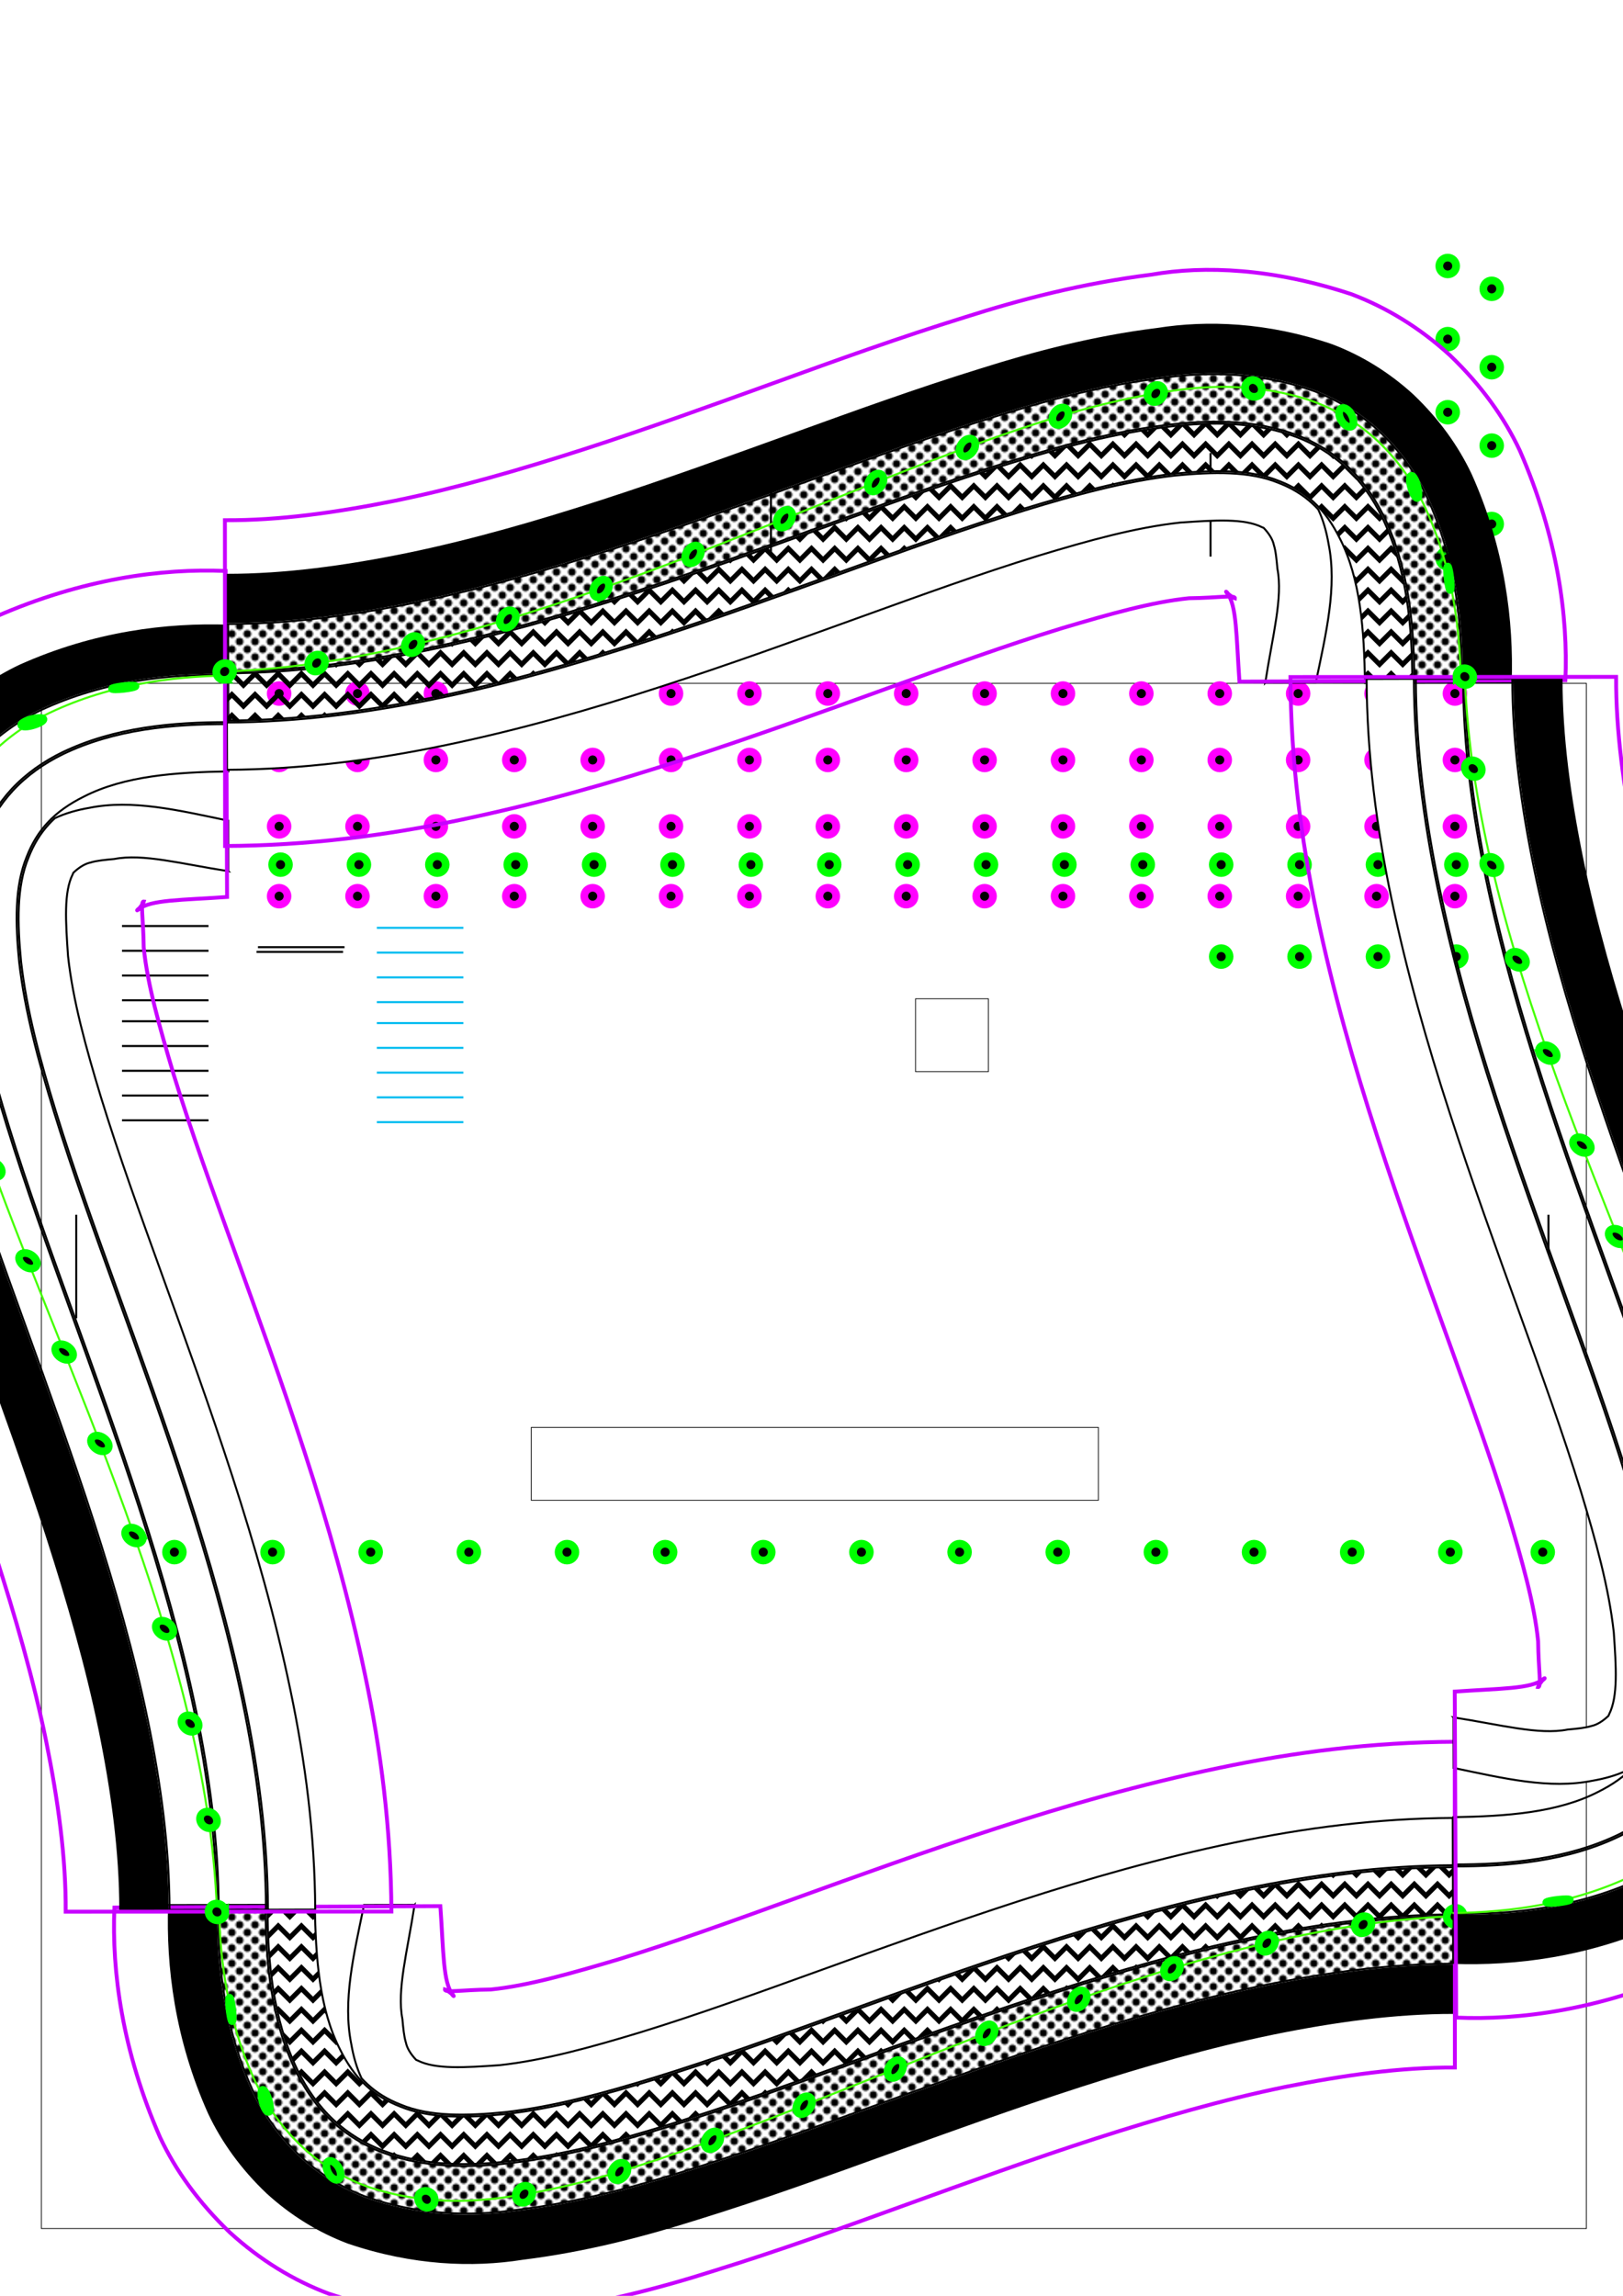 <?xml version="1.0" encoding="UTF-8" standalone="no"?>
<!-- Created with Inkscape (http://www.inkscape.org/) -->

<svg
   width="210mm"
   height="297mm"
   viewBox="0 0 210 297"
   version="1.1"
   id="svg1"
   inkscape:version="1.3 (0e150ed, 2023-07-21)"
   sodipodi:docname="board-work-2.svg"
   xmlns:inkscape="http://www.inkscape.org/namespaces/inkscape"
   xmlns:sodipodi="http://sodipodi.sourceforge.net/DTD/sodipodi-0.dtd"
   xmlns:xlink="http://www.w3.org/1999/xlink"
   xmlns="http://www.w3.org/2000/svg"
   xmlns:svg="http://www.w3.org/2000/svg">
  <sodipodi:namedview
     id="namedview1"
     pagecolor="#ffffff"
     bordercolor="#666666"
     borderopacity="1.0"
     inkscape:showpageshadow="2"
     inkscape:pageopacity="0.0"
     inkscape:pagecheckerboard="0"
     inkscape:deskcolor="#d1d1d1"
     inkscape:document-units="mm"
     inkscape:zoom="0.79018659"
     inkscape:cx="397.3745"
     inkscape:cy="561.25984"
     inkscape:window-width="1816"
     inkscape:window-height="1082"
     inkscape:window-x="1920"
     inkscape:window-y="38"
     inkscape:window-maximized="0"
     inkscape:current-layer="layer1"
     showgrid="false" />
  <defs
     id="defs1">
    <pattern
       inkscape:collect="always"
       xlink:href="#pattern245"
       preserveAspectRatio="xMidYMid"
       id="pattern267"
       patternTransform="matrix(0,0.2,-0.2,0,275.813,58.356)" />
    <pattern
       inkscape:collect="always"
       xlink:href="#pattern244"
       preserveAspectRatio="none"
       id="pattern266"
       patternTransform="matrix(0,0.03,-0.03,0,275.813,58.356)" />
    <pattern
       inkscape:collect="always"
       xlink:href="#pattern223"
       preserveAspectRatio="xMidYMid"
       id="pattern245"
       patternTransform="matrix(-0.2,0,0,-0.2,217.35,334.766)" />
    <pattern
       inkscape:collect="always"
       xlink:href="#pattern222"
       preserveAspectRatio="none"
       id="pattern244"
       patternTransform="matrix(-0.03,0,0,-0.03,217.35,334.766)" />
    <pattern
       inkscape:collect="always"
       xlink:href="#pattern3"
       preserveAspectRatio="xMidYMid"
       id="pattern223"
       patternTransform="matrix(0,-0.2,0.2,0,-59.06,275.968)" />
    <pattern
       inkscape:collect="always"
       xlink:href="#pattern87"
       preserveAspectRatio="none"
       id="pattern222"
       patternTransform="matrix(0,-0.03,0.03,0,-59.06,275.968)" />
    <inkscape:path-effect
       effect="bend_path"
       id="path-effect183"
       is_visible="true"
       lpeversion="1"
       bendpath="m 35.888,246.395 c 0.151,72.641 83.212,-0.047 152.467,0"
       prop_scale="1"
       scale_y_rel="false"
       vertical="false"
       hide_knot="false"
       bendpath-nodetypes="cc" />
    <inkscape:path-effect
       effect="bend_path"
       id="path-effect14"
       is_visible="true"
       lpeversion="1"
       bendpath="m 35.888,246.395 c -0.548,67.766 91.002,0.553 152.467,0"
       prop_scale="1"
       scale_y_rel="false"
       vertical="false"
       hide_knot="false"
       bendpath-nodetypes="cc" />
    <inkscape:path-effect
       effect="bend_path"
       id="path-effect11"
       is_visible="true"
       lpeversion="1"
       bendpath="M 35.988,244.525 H 188.326"
       prop_scale="1"
       scale_y_rel="false"
       vertical="false"
       hide_knot="false" />
    <pattern
       inkscape:collect="always"
       xlink:href="#halftones"
       preserveAspectRatio="xMidYMid"
       id="pattern3"
       patternTransform="scale(0.2)"
       x="0"
       y="0" />
    <pattern
       patternUnits="userSpaceOnUse"
       width="10"
       height="10"
       preserveAspectRatio="xMidYMid"
       style="fill:#000000"
       id="halftones"
       x="0"
       y="0"
       inkscape:label="Halftones"
       inkscape:collect="always"
       inkscape:isstock="true">
      <g
         id="fullPattern"
         style="display:inline"
         transform="scale(0.1)">
        <circle
           style="fill-opacity:1;stroke:none;paint-order:markers fill stroke;stop-color:#000000"
           id="circle10"
           cx="50"
           cy="50"
           r="25" />
        <path
           id="circle37"
           style="paint-order:markers fill stroke"
           d="M 25,0 A 25,25 0 0 1 0,25 25,25 0 0 1 -25,0 25,25 0 0 1 0,-25 25,25 0 0 1 25,0 Z" />
        <path
           id="circle39"
           style="paint-order:markers fill stroke"
           d="M 125,0 A 25,25 0 0 1 100,25 25,25 0 0 1 75,0 25,25 0 0 1 100,-25 25,25 0 0 1 125,0 Z" />
        <path
           id="circle43"
           style="paint-order:markers fill stroke"
           d="M 25,100 A 25,25 0 0 1 0,125 25,25 0 0 1 -25,100 25,25 0 0 1 0,75 25,25 0 0 1 25,100 Z" />
        <path
           id="circle45"
           style="paint-order:markers fill stroke"
           d="m 125,100 a 25,25 0 0 1 -25,25 25,25 0 0 1 -25,-25 25,25 0 0 1 25,-25 25,25 0 0 1 25,25 z" />
      </g>
    </pattern>
    <pattern
       inkscape:collect="always"
       xlink:href="#pattern6"
       preserveAspectRatio="none"
       id="pattern87"
       patternTransform="scale(0.03)"
       x="0"
       y="0" />
    <pattern
       inkscape:collect="always"
       xlink:href="#ZigZag"
       preserveAspectRatio="none"
       id="pattern6"
       patternTransform="scale(0.1,0.01)"
       x="0"
       y="0" />
    <pattern
       patternUnits="userSpaceOnUse"
       width="100"
       height="90"
       patternTransform="scale(0.2)"
       inkscape:stockid="Zig Zag"
       id="ZigZag"
       style="fill:#000000"
       x="0"
       y="0"
       preserveAspectRatio="none"
       inkscape:collect="always"
       inkscape:isstock="true"
       inkscape:label="Zig Zag">
      <path
         style="opacity:1;fill-opacity:1;stroke:none;stroke-width:1;stroke-dasharray:none"
         d="M 50,90 0,40 V 10 L 50,60 100,10 V 40 L 50,90"
         id="zigzag-path-pattern"
         sodipodi:nodetypes="ccccccc" />
    </pattern>
  </defs>
  <g
     inkscape:label="Layer 1"
     inkscape:groupmode="layer"
     id="layer1">
    <ellipse
       style="fill:#000000;stroke:#ff00ff;stroke-width:1;stroke-dasharray:none;stroke-opacity:1"
       id="path3"
       cx="46.257"
       cy="115.936"
       rx="1.087"
       ry="1.088" />
    <rect
       style="fill:none;stroke:#000000;stroke-width:0.1;stroke-dasharray:none;stroke-opacity:1"
       id="rect3"
       width="199.9"
       height="199.9"
       x="5.357"
       y="88.397" />
    <ellipse
       style="fill:#000000;stroke:#ff00ff;stroke-width:1;stroke-dasharray:none;stroke-opacity:1"
       id="ellipse3"
       cx="56.399"
       cy="115.936"
       rx="1.087"
       ry="1.088" />
    <ellipse
       style="fill:#000000;stroke:#ff00ff;stroke-width:1;stroke-dasharray:none;stroke-opacity:1"
       id="ellipse4"
       cx="66.542"
       cy="115.936"
       rx="1.087"
       ry="1.088" />
    <ellipse
       style="fill:#000000;stroke:#ff00ff;stroke-width:1;stroke-dasharray:none;stroke-opacity:1"
       id="ellipse5"
       cx="76.684"
       cy="115.936"
       rx="1.087"
       ry="1.088" />
    <ellipse
       style="fill:#000000;stroke:#ff00ff;stroke-width:1;stroke-dasharray:none;stroke-opacity:1"
       id="ellipse6"
       cx="86.826"
       cy="115.936"
       rx="1.087"
       ry="1.088" />
    <ellipse
       style="fill:#000000;stroke:#ff00ff;stroke-width:1;stroke-dasharray:none;stroke-opacity:1"
       id="ellipse7"
       cx="96.969"
       cy="115.936"
       rx="1.087"
       ry="1.088" />
    <ellipse
       style="fill:#000000;stroke:#ff00ff;stroke-width:1;stroke-dasharray:none;stroke-opacity:1"
       id="ellipse8"
       cx="107.111"
       cy="115.936"
       rx="1.087"
       ry="1.088" />
    <ellipse
       style="fill:#000000;stroke:#ff00ff;stroke-width:1;stroke-dasharray:none;stroke-opacity:1"
       id="ellipse9"
       cx="117.253"
       cy="115.936"
       rx="1.087"
       ry="1.088" />
    <ellipse
       style="fill:#000000;stroke:#ff00ff;stroke-width:1;stroke-dasharray:none;stroke-opacity:1"
       id="ellipse10"
       cx="127.396"
       cy="115.936"
       rx="1.087"
       ry="1.088" />
    <ellipse
       style="fill:#000000;stroke:#ff00ff;stroke-width:1;stroke-dasharray:none;stroke-opacity:1"
       id="ellipse11"
       cx="137.538"
       cy="115.936"
       rx="1.087"
       ry="1.088" />
    <ellipse
       style="fill:#000000;stroke:#ff00ff;stroke-width:1;stroke-dasharray:none;stroke-opacity:1"
       id="ellipse12"
       cx="147.68"
       cy="115.936"
       rx="1.087"
       ry="1.088" />
    <ellipse
       style="fill:#000000;stroke:#ff00ff;stroke-width:1;stroke-dasharray:none;stroke-opacity:1"
       id="ellipse13"
       cx="157.823"
       cy="115.936"
       rx="1.087"
       ry="1.088" />
    <ellipse
       style="fill:#000000;stroke:#ff00ff;stroke-width:1;stroke-dasharray:none;stroke-opacity:1"
       id="ellipse14"
       cx="167.965"
       cy="115.936"
       rx="1.087"
       ry="1.088" />
    <ellipse
       style="fill:#000000;stroke:#ff00ff;stroke-width:1;stroke-dasharray:none;stroke-opacity:1"
       id="ellipse15"
       cx="178.108"
       cy="115.936"
       rx="1.087"
       ry="1.088" />
    <ellipse
       style="fill:#000000;stroke:#ff00ff;stroke-width:1;stroke-dasharray:none;stroke-opacity:1"
       id="ellipse16"
       cx="36.115"
       cy="115.936"
       rx="1.087"
       ry="1.088" />
    <ellipse
       style="fill:#000000;stroke:#ff00ff;stroke-width:1;stroke-dasharray:none;stroke-opacity:1"
       id="ellipse17"
       cx="188.25"
       cy="115.936"
       rx="1.087"
       ry="1.088" />
    <path
       style="fill:none;stroke:#000000;stroke-width:0.265px;stroke-linecap:butt;stroke-linejoin:miter;stroke-opacity:1"
       d="m 9.867,157.147 v 13.393"
       id="path17" />
    <path
       style="fill:none;stroke:#000000;stroke-width:0.265px;stroke-linecap:butt;stroke-linejoin:miter;stroke-opacity:1"
       d="m 200.356,157.147 v 13.393"
       id="path18" />
    <rect
       style="fill:none;stroke:#000000;stroke-width:0.1;stroke-dasharray:none;stroke-opacity:1"
       id="rect18"
       width="9.425"
       height="9.425"
       x="118.462"
       y="129.209" />
    <ellipse
       style="fill:#000000;stroke:#ff00ff;stroke-width:1;stroke-dasharray:none;stroke-opacity:1"
       id="ellipse18"
       cx="46.257"
       cy="106.904"
       rx="1.087"
       ry="1.088" />
    <ellipse
       style="fill:#000000;stroke:#ff00ff;stroke-width:1;stroke-dasharray:none;stroke-opacity:1"
       id="ellipse19"
       cx="56.399"
       cy="106.904"
       rx="1.087"
       ry="1.088" />
    <ellipse
       style="fill:#000000;stroke:#ff00ff;stroke-width:1;stroke-dasharray:none;stroke-opacity:1"
       id="ellipse20"
       cx="66.542"
       cy="106.904"
       rx="1.087"
       ry="1.088" />
    <ellipse
       style="fill:#000000;stroke:#ff00ff;stroke-width:1;stroke-dasharray:none;stroke-opacity:1"
       id="ellipse21"
       cx="76.684"
       cy="106.904"
       rx="1.087"
       ry="1.088" />
    <ellipse
       style="fill:#000000;stroke:#ff00ff;stroke-width:1;stroke-dasharray:none;stroke-opacity:1"
       id="ellipse22"
       cx="86.826"
       cy="106.904"
       rx="1.087"
       ry="1.088" />
    <ellipse
       style="fill:#000000;stroke:#ff00ff;stroke-width:1;stroke-dasharray:none;stroke-opacity:1"
       id="ellipse23"
       cx="96.969"
       cy="106.904"
       rx="1.087"
       ry="1.088" />
    <ellipse
       style="fill:#000000;stroke:#ff00ff;stroke-width:1;stroke-dasharray:none;stroke-opacity:1"
       id="ellipse24"
       cx="107.111"
       cy="106.904"
       rx="1.087"
       ry="1.088" />
    <ellipse
       style="fill:#000000;stroke:#ff00ff;stroke-width:1;stroke-dasharray:none;stroke-opacity:1"
       id="ellipse25"
       cx="117.253"
       cy="106.904"
       rx="1.087"
       ry="1.088" />
    <ellipse
       style="fill:#000000;stroke:#ff00ff;stroke-width:1;stroke-dasharray:none;stroke-opacity:1"
       id="ellipse26"
       cx="127.396"
       cy="106.904"
       rx="1.087"
       ry="1.088" />
    <ellipse
       style="fill:#000000;stroke:#ff00ff;stroke-width:1;stroke-dasharray:none;stroke-opacity:1"
       id="ellipse27"
       cx="137.538"
       cy="106.904"
       rx="1.087"
       ry="1.088" />
    <ellipse
       style="fill:#000000;stroke:#ff00ff;stroke-width:1;stroke-dasharray:none;stroke-opacity:1"
       id="ellipse28"
       cx="147.68"
       cy="106.904"
       rx="1.087"
       ry="1.088" />
    <ellipse
       style="fill:#000000;stroke:#ff00ff;stroke-width:1;stroke-dasharray:none;stroke-opacity:1"
       id="ellipse29"
       cx="157.823"
       cy="106.904"
       rx="1.087"
       ry="1.088" />
    <ellipse
       style="fill:#000000;stroke:#ff00ff;stroke-width:1;stroke-dasharray:none;stroke-opacity:1"
       id="ellipse30"
       cx="167.965"
       cy="106.904"
       rx="1.087"
       ry="1.088" />
    <ellipse
       style="fill:#000000;stroke:#ff00ff;stroke-width:1;stroke-dasharray:none;stroke-opacity:1"
       id="ellipse31"
       cx="178.108"
       cy="106.904"
       rx="1.087"
       ry="1.088" />
    <ellipse
       style="fill:#000000;stroke:#ff00ff;stroke-width:1;stroke-dasharray:none;stroke-opacity:1"
       id="ellipse32"
       cx="36.115"
       cy="106.904"
       rx="1.087"
       ry="1.088" />
    <ellipse
       style="fill:#000000;stroke:#ff00ff;stroke-width:1;stroke-dasharray:none;stroke-opacity:1"
       id="ellipse33"
       cx="188.25"
       cy="106.904"
       rx="1.087"
       ry="1.088" />
    <ellipse
       style="fill:#000000;stroke:#ff00ff;stroke-width:1;stroke-dasharray:none;stroke-opacity:1"
       id="ellipse34"
       cx="46.257"
       cy="98.313"
       rx="1.087"
       ry="1.088" />
    <ellipse
       style="fill:#000000;stroke:#ff00ff;stroke-width:1;stroke-dasharray:none;stroke-opacity:1"
       id="ellipse35"
       cx="56.399"
       cy="98.313"
       rx="1.087"
       ry="1.088" />
    <ellipse
       style="fill:#000000;stroke:#ff00ff;stroke-width:1;stroke-dasharray:none;stroke-opacity:1"
       id="ellipse36"
       cx="66.542"
       cy="98.313"
       rx="1.087"
       ry="1.088" />
    <ellipse
       style="fill:#000000;stroke:#ff00ff;stroke-width:1;stroke-dasharray:none;stroke-opacity:1"
       id="ellipse37"
       cx="76.684"
       cy="98.313"
       rx="1.087"
       ry="1.088" />
    <ellipse
       style="fill:#000000;stroke:#ff00ff;stroke-width:1;stroke-dasharray:none;stroke-opacity:1"
       id="ellipse38"
       cx="86.826"
       cy="98.313"
       rx="1.087"
       ry="1.088" />
    <ellipse
       style="fill:#000000;stroke:#ff00ff;stroke-width:1;stroke-dasharray:none;stroke-opacity:1"
       id="ellipse39"
       cx="96.969"
       cy="98.313"
       rx="1.087"
       ry="1.088" />
    <ellipse
       style="fill:#000000;stroke:#ff00ff;stroke-width:1;stroke-dasharray:none;stroke-opacity:1"
       id="ellipse40"
       cx="107.111"
       cy="98.313"
       rx="1.087"
       ry="1.088" />
    <ellipse
       style="fill:#000000;stroke:#ff00ff;stroke-width:1;stroke-dasharray:none;stroke-opacity:1"
       id="ellipse41"
       cx="117.253"
       cy="98.313"
       rx="1.087"
       ry="1.088" />
    <ellipse
       style="fill:#000000;stroke:#ff00ff;stroke-width:1;stroke-dasharray:none;stroke-opacity:1"
       id="ellipse42"
       cx="127.396"
       cy="98.313"
       rx="1.087"
       ry="1.088" />
    <ellipse
       style="fill:#000000;stroke:#ff00ff;stroke-width:1;stroke-dasharray:none;stroke-opacity:1"
       id="ellipse43"
       cx="137.538"
       cy="98.313"
       rx="1.087"
       ry="1.088" />
    <ellipse
       style="fill:#000000;stroke:#ff00ff;stroke-width:1;stroke-dasharray:none;stroke-opacity:1"
       id="ellipse44"
       cx="147.68"
       cy="98.313"
       rx="1.087"
       ry="1.088" />
    <ellipse
       style="fill:#000000;stroke:#ff00ff;stroke-width:1;stroke-dasharray:none;stroke-opacity:1"
       id="ellipse45"
       cx="157.823"
       cy="98.313"
       rx="1.087"
       ry="1.088" />
    <ellipse
       style="fill:#000000;stroke:#ff00ff;stroke-width:1;stroke-dasharray:none;stroke-opacity:1"
       id="ellipse46"
       cx="167.965"
       cy="98.313"
       rx="1.087"
       ry="1.088" />
    <ellipse
       style="fill:#000000;stroke:#ff00ff;stroke-width:1;stroke-dasharray:none;stroke-opacity:1"
       id="ellipse47"
       cx="178.108"
       cy="98.313"
       rx="1.087"
       ry="1.088" />
    <ellipse
       style="fill:#000000;stroke:#ff00ff;stroke-width:1;stroke-dasharray:none;stroke-opacity:1"
       id="ellipse48"
       cx="36.115"
       cy="98.313"
       rx="1.087"
       ry="1.088" />
    <ellipse
       style="fill:#000000;stroke:#ff00ff;stroke-width:1;stroke-dasharray:none;stroke-opacity:1"
       id="ellipse49"
       cx="188.25"
       cy="98.313"
       rx="1.087"
       ry="1.088" />
    <ellipse
       style="fill:#000000;stroke:#ff00ff;stroke-width:1;stroke-dasharray:none;stroke-opacity:1"
       id="ellipse50"
       cx="46.257"
       cy="89.721"
       rx="1.087"
       ry="1.088" />
    <ellipse
       style="fill:#000000;stroke:#ff00ff;stroke-width:1;stroke-dasharray:none;stroke-opacity:1"
       id="ellipse51"
       cx="56.399"
       cy="89.721"
       rx="1.087"
       ry="1.088" />
    <ellipse
       style="fill:#000000;stroke:#ff00ff;stroke-width:1;stroke-dasharray:none;stroke-opacity:1"
       id="ellipse52"
       cx="66.542"
       cy="89.721"
       rx="1.087"
       ry="1.088" />
    <ellipse
       style="fill:#000000;stroke:#ff00ff;stroke-width:1;stroke-dasharray:none;stroke-opacity:1"
       id="ellipse53"
       cx="76.684"
       cy="89.721"
       rx="1.087"
       ry="1.088" />
    <ellipse
       style="fill:#000000;stroke:#ff00ff;stroke-width:1;stroke-dasharray:none;stroke-opacity:1"
       id="ellipse54"
       cx="86.826"
       cy="89.721"
       rx="1.087"
       ry="1.088" />
    <ellipse
       style="fill:#000000;stroke:#ff00ff;stroke-width:1;stroke-dasharray:none;stroke-opacity:1"
       id="ellipse55"
       cx="96.969"
       cy="89.721"
       rx="1.087"
       ry="1.088" />
    <ellipse
       style="fill:#000000;stroke:#ff00ff;stroke-width:1;stroke-dasharray:none;stroke-opacity:1"
       id="ellipse56"
       cx="107.111"
       cy="89.721"
       rx="1.087"
       ry="1.088" />
    <ellipse
       style="fill:#000000;stroke:#ff00ff;stroke-width:1;stroke-dasharray:none;stroke-opacity:1"
       id="ellipse57"
       cx="117.253"
       cy="89.721"
       rx="1.087"
       ry="1.088" />
    <ellipse
       style="fill:#000000;stroke:#ff00ff;stroke-width:1;stroke-dasharray:none;stroke-opacity:1"
       id="ellipse58"
       cx="127.396"
       cy="89.721"
       rx="1.087"
       ry="1.088" />
    <ellipse
       style="fill:#000000;stroke:#ff00ff;stroke-width:1;stroke-dasharray:none;stroke-opacity:1"
       id="ellipse59"
       cx="137.538"
       cy="89.721"
       rx="1.087"
       ry="1.088" />
    <ellipse
       style="fill:#000000;stroke:#ff00ff;stroke-width:1;stroke-dasharray:none;stroke-opacity:1"
       id="ellipse60"
       cx="147.68"
       cy="89.721"
       rx="1.087"
       ry="1.088" />
    <ellipse
       style="fill:#000000;stroke:#ff00ff;stroke-width:1;stroke-dasharray:none;stroke-opacity:1"
       id="ellipse61"
       cx="157.823"
       cy="89.721"
       rx="1.087"
       ry="1.088" />
    <ellipse
       style="fill:#000000;stroke:#ff00ff;stroke-width:1;stroke-dasharray:none;stroke-opacity:1"
       id="ellipse62"
       cx="167.965"
       cy="89.721"
       rx="1.087"
       ry="1.088" />
    <ellipse
       style="fill:#000000;stroke:#ff00ff;stroke-width:1;stroke-dasharray:none;stroke-opacity:1"
       id="ellipse63"
       cx="178.108"
       cy="89.721"
       rx="1.087"
       ry="1.088" />
    <ellipse
       style="fill:#000000;stroke:#ff00ff;stroke-width:1;stroke-dasharray:none;stroke-opacity:1"
       id="ellipse64"
       cx="36.115"
       cy="89.721"
       rx="1.087"
       ry="1.088" />
    <ellipse
       style="fill:#000000;stroke:#ff00ff;stroke-width:1;stroke-dasharray:none;stroke-opacity:1"
       id="ellipse65"
       cx="188.25"
       cy="89.721"
       rx="1.087"
       ry="1.088" />
    <ellipse
       style="fill:#000000;stroke:#00ff00;stroke-width:1;stroke-dasharray:none;stroke-opacity:1"
       id="ellipse82"
       cx="46.442"
       cy="111.856"
       rx="1.087"
       ry="1.088" />
    <ellipse
       style="fill:#000000;stroke:#00ff00;stroke-width:1;stroke-dasharray:none;stroke-opacity:1"
       id="ellipse84"
       cx="66.726"
       cy="111.856"
       rx="1.087"
       ry="1.088" />
    <ellipse
       style="fill:#000000;stroke:#00ff00;stroke-width:1;stroke-dasharray:none;stroke-opacity:1"
       id="ellipse85"
       cx="76.869"
       cy="111.856"
       rx="1.087"
       ry="1.088" />
    <ellipse
       style="fill:#000000;stroke:#00ff00;stroke-width:1;stroke-dasharray:none;stroke-opacity:1"
       id="ellipse86"
       cx="87.011"
       cy="111.856"
       rx="1.087"
       ry="1.088" />
    <ellipse
       style="fill:#000000;stroke:#00ff00;stroke-width:1;stroke-dasharray:none;stroke-opacity:1"
       id="ellipse87"
       cx="97.154"
       cy="111.856"
       rx="1.087"
       ry="1.088" />
    <ellipse
       style="fill:#000000;stroke:#00ff00;stroke-width:1;stroke-dasharray:none;stroke-opacity:1"
       id="ellipse88"
       cx="107.296"
       cy="111.856"
       rx="1.087"
       ry="1.088" />
    <ellipse
       style="fill:#000000;stroke:#00ff00;stroke-width:1;stroke-dasharray:none;stroke-opacity:1"
       id="ellipse89"
       cx="117.438"
       cy="111.856"
       rx="1.087"
       ry="1.088" />
    <ellipse
       style="fill:#000000;stroke:#00ff00;stroke-width:1;stroke-dasharray:none;stroke-opacity:1"
       id="ellipse90"
       cx="127.581"
       cy="111.856"
       rx="1.087"
       ry="1.088" />
    <ellipse
       style="fill:#000000;stroke:#00ff00;stroke-width:1;stroke-dasharray:none;stroke-opacity:1"
       id="ellipse91"
       cx="137.723"
       cy="111.856"
       rx="1.087"
       ry="1.088" />
    <ellipse
       style="fill:#000000;stroke:#00ff00;stroke-width:1;stroke-dasharray:none;stroke-opacity:1"
       id="ellipse92"
       cx="147.865"
       cy="111.856"
       rx="1.087"
       ry="1.088" />
    <ellipse
       style="fill:#000000;stroke:#00ff00;stroke-width:1;stroke-dasharray:none;stroke-opacity:1"
       id="ellipse93"
       cx="158.008"
       cy="111.856"
       rx="1.087"
       ry="1.088" />
    <ellipse
       style="fill:#000000;stroke:#00ff00;stroke-width:1;stroke-dasharray:none;stroke-opacity:1"
       id="ellipse94"
       cx="168.15"
       cy="111.856"
       rx="1.087"
       ry="1.088" />
    <ellipse
       style="fill:#000000;stroke:#00ff00;stroke-width:1;stroke-dasharray:none;stroke-opacity:1"
       id="ellipse95"
       cx="178.292"
       cy="111.856"
       rx="1.087"
       ry="1.088" />
    <ellipse
       style="fill:#000000;stroke:#00ff00;stroke-width:1;stroke-dasharray:none;stroke-opacity:1"
       id="ellipse96"
       cx="36.299"
       cy="111.856"
       rx="1.087"
       ry="1.088" />
    <ellipse
       style="fill:#000000;stroke:#00ff00;stroke-width:1;stroke-dasharray:none;stroke-opacity:1"
       id="ellipse97"
       cx="188.435"
       cy="111.856"
       rx="1.087"
       ry="1.088" />
    <ellipse
       style="fill:#000000;stroke:#00ff00;stroke-width:1;stroke-dasharray:none;stroke-opacity:1"
       id="ellipse103"
       cx="-77.934"
       cy="193.013"
       rx="1.087"
       ry="1.088"
       transform="rotate(-90)" />
    <ellipse
       style="fill:#000000;stroke:#00ff00;stroke-width:1;stroke-dasharray:none;stroke-opacity:1"
       id="ellipse104"
       cx="-67.791"
       cy="193.013"
       rx="1.087"
       ry="1.088"
       transform="rotate(-90)" />
    <ellipse
       style="fill:#000000;stroke:#00ff00;stroke-width:1;stroke-dasharray:none;stroke-opacity:1"
       id="ellipse105"
       cx="-57.649"
       cy="193.013"
       rx="1.087"
       ry="1.088"
       transform="rotate(-90)" />
    <ellipse
       style="fill:#000000;stroke:#00ff00;stroke-width:1;stroke-dasharray:none;stroke-opacity:1"
       id="ellipse106"
       cx="-47.507"
       cy="193.013"
       rx="1.087"
       ry="1.088"
       transform="rotate(-90)" />
    <ellipse
       style="fill:#000000;stroke:#00ff00;stroke-width:1;stroke-dasharray:none;stroke-opacity:1"
       id="ellipse107"
       cx="-37.364"
       cy="193.013"
       rx="1.087"
       ry="1.088"
       transform="rotate(-90)" />
    <ellipse
       style="fill:#000000;stroke:#00ff00;stroke-width:1;stroke-dasharray:none;stroke-opacity:1"
       id="ellipse109"
       cx="158.008"
       cy="123.752"
       rx="1.087"
       ry="1.088" />
    <ellipse
       style="fill:#000000;stroke:#00ff00;stroke-width:1;stroke-dasharray:none;stroke-opacity:1"
       id="ellipse110"
       cx="168.15"
       cy="123.752"
       rx="1.087"
       ry="1.088" />
    <ellipse
       style="fill:#000000;stroke:#00ff00;stroke-width:1;stroke-dasharray:none;stroke-opacity:1"
       id="ellipse111"
       cx="178.292"
       cy="123.752"
       rx="1.087"
       ry="1.088" />
    <ellipse
       style="fill:#000000;stroke:#00ff00;stroke-width:1;stroke-dasharray:none;stroke-opacity:1"
       id="ellipse98"
       cx="-62.788"
       cy="187.32"
       rx="1.087"
       ry="1.088"
       transform="rotate(-90)" />
    <ellipse
       style="fill:#000000;stroke:#00ff00;stroke-width:1;stroke-dasharray:none;stroke-opacity:1"
       id="ellipse99"
       cx="-53.329"
       cy="187.32"
       rx="1.087"
       ry="1.088"
       transform="rotate(-90)" />
    <ellipse
       style="fill:#000000;stroke:#00ff00;stroke-width:1;stroke-dasharray:none;stroke-opacity:1"
       id="ellipse100"
       cx="-43.87"
       cy="187.32"
       rx="1.087"
       ry="1.088"
       transform="rotate(-90)" />
    <ellipse
       style="fill:#000000;stroke:#00ff00;stroke-width:1;stroke-dasharray:none;stroke-opacity:1"
       id="ellipse101"
       cx="-34.411"
       cy="187.32"
       rx="1.087"
       ry="1.088"
       transform="rotate(-90)" />
    <ellipse
       style="fill:#000000;stroke:#00ff00;stroke-width:1;stroke-dasharray:none;stroke-opacity:1"
       id="ellipse112"
       cx="-72.247"
       cy="187.32"
       rx="1.087"
       ry="1.088"
       transform="rotate(-90)" />
    <ellipse
       style="fill:#000000;stroke:#00ff00;stroke-width:1;stroke-dasharray:none;stroke-opacity:1"
       id="ellipse113"
       cx="188.435"
       cy="123.752"
       rx="1.087"
       ry="1.088" />
    <ellipse
       style="fill:#000000;stroke:#00ff00;stroke-width:1;stroke-dasharray:none;stroke-opacity:1"
       id="ellipse83"
       cx="56.584"
       cy="111.856"
       rx="1.087"
       ry="1.088" />
    <g
       id="g116"
       transform="translate(106.813,-154.025)">
      <path
         style="fill:none;stroke:#000000;stroke-width:0.265px;stroke-linecap:butt;stroke-linejoin:miter;stroke-opacity:1"
         d="M -7.056,226.029 V 212.635"
         id="path115" />
      <path
         style="fill:none;stroke:#000000;stroke-width:0.265px;stroke-linecap:butt;stroke-linejoin:miter;stroke-opacity:1"
         d="M 49.819,226.029 V 212.635"
         id="path116" />
    </g>
    <path
       style="fill:none;stroke:#000000;stroke-width:0.265px;stroke-linecap:butt;stroke-linejoin:miter;stroke-opacity:1"
       d="M 44.391,123.143 H 33.195"
       id="path118" />
    <path
       style="fill:none;stroke:#000000;stroke-width:0.265px;stroke-linecap:butt;stroke-linejoin:miter;stroke-opacity:1"
       d="M 44.576,122.533 H 33.38"
       id="path121" />
    <g
       id="g4"
       transform="translate(26.16,-115.234)">
      <path
         style="fill:none;stroke:#00bbf0;stroke-width:0.265px;stroke-linecap:butt;stroke-linejoin:miter;stroke-opacity:1"
         d="M 33.794,253.994 H 22.598"
         id="path113" />
      <path
         style="fill:none;stroke:#00bbf0;stroke-width:0.265px;stroke-linecap:butt;stroke-linejoin:miter;stroke-opacity:1"
         d="M 33.794,250.791 H 22.598"
         id="path114" />
      <path
         style="fill:none;stroke:#00bbf0;stroke-width:0.265px;stroke-linecap:butt;stroke-linejoin:miter;stroke-opacity:1"
         d="M 33.794,260.401 H 22.598"
         id="path117" />
      <path
         style="fill:none;stroke:#00bbf0;stroke-width:0.265px;stroke-linecap:butt;stroke-linejoin:miter;stroke-opacity:1"
         d="M 33.794,257.197 H 22.598"
         id="path119" />
      <path
         style="fill:none;stroke:#00bbf0;stroke-width:0.265px;stroke-linecap:butt;stroke-linejoin:miter;stroke-opacity:1"
         d="M 33.794,247.587 H 22.598"
         id="path120" />
      <path
         style="fill:none;stroke:#00bbf0;stroke-width:0.265px;stroke-linecap:butt;stroke-linejoin:miter;stroke-opacity:1"
         d="M 33.794,238.468 H 22.598"
         id="path122" />
      <path
         style="fill:none;stroke:#00bbf0;stroke-width:0.265px;stroke-linecap:butt;stroke-linejoin:miter;stroke-opacity:1"
         d="M 33.794,235.265 H 22.598"
         id="path123" />
      <path
         style="fill:none;stroke:#00bbf0;stroke-width:0.265px;stroke-linecap:butt;stroke-linejoin:miter;stroke-opacity:1"
         d="M 33.794,244.875 H 22.598"
         id="path124" />
      <path
         style="fill:none;stroke:#00bbf0;stroke-width:0.265px;stroke-linecap:butt;stroke-linejoin:miter;stroke-opacity:1"
         d="M 33.794,241.672 H 22.598"
         id="path125" />
    </g>
    <g
       id="g134"
       transform="translate(0,-97.103)">
      <path
         style="fill:none;stroke:#000000;stroke-width:0.265px;stroke-linecap:butt;stroke-linejoin:miter;stroke-opacity:1"
         d="M 26.98,235.626 H 15.784"
         id="path126" />
      <path
         style="fill:none;stroke:#000000;stroke-width:0.265px;stroke-linecap:butt;stroke-linejoin:miter;stroke-opacity:1"
         d="M 26.98,232.422 H 15.784"
         id="path127" />
      <path
         style="fill:none;stroke:#000000;stroke-width:0.265px;stroke-linecap:butt;stroke-linejoin:miter;stroke-opacity:1"
         d="M 26.98,242.032 H 15.784"
         id="path128" />
      <path
         style="fill:none;stroke:#000000;stroke-width:0.265px;stroke-linecap:butt;stroke-linejoin:miter;stroke-opacity:1"
         d="M 26.98,238.829 H 15.784"
         id="path129" />
      <path
         style="fill:none;stroke:#000000;stroke-width:0.265px;stroke-linecap:butt;stroke-linejoin:miter;stroke-opacity:1"
         d="M 26.98,229.219 H 15.784"
         id="path130" />
      <path
         style="fill:none;stroke:#000000;stroke-width:0.265px;stroke-linecap:butt;stroke-linejoin:miter;stroke-opacity:1"
         d="M 26.98,220.1 H 15.784"
         id="path131" />
      <path
         style="fill:none;stroke:#000000;stroke-width:0.265px;stroke-linecap:butt;stroke-linejoin:miter;stroke-opacity:1"
         d="M 26.98,216.897 H 15.784"
         id="path132" />
      <path
         style="fill:none;stroke:#000000;stroke-width:0.265px;stroke-linecap:butt;stroke-linejoin:miter;stroke-opacity:1"
         d="M 26.98,226.507 H 15.784"
         id="path133" />
      <path
         style="fill:none;stroke:#000000;stroke-width:0.265px;stroke-linecap:butt;stroke-linejoin:miter;stroke-opacity:1"
         d="M 26.98,223.304 H 15.784"
         id="path134" />
    </g>
    <g
       id="g14"
       inkscape:label="side">
      <path
         id="rect2"
         d="m 40.732,246.409 c 0.112,6.838 0.569,13.457 3.264,18.716 0.906,1.82 2.022,3.46 3.377,4.687 h 3e-6 c 1.225,1.15 2.749,2.061 4.394,2.697 h 3e-6 c 3.845,1.592 8.635,1.472 13.607,0.984 h 9e-6 c 6.42,-0.731 12.869,-2.504 19.405,-4.504 7.77,-2.396 15.493,-5.202 23.295,-8.017 8.504,-3.072 17.061,-6.17 25.771,-8.99 h 1e-5 c 8.846,-2.866 17.863,-5.449 27.1,-7.364 8.806,-1.831 17.862,-3.03 27.045,-3.065 l 0.017,6.115 c -8.652,0.022 -17.301,1.178 -25.823,2.939 -8.937,1.848 -17.74,4.374 -26.456,7.194 -8.577,2.776 -17.07,5.851 -25.577,8.924 -7.795,2.815 -15.609,5.652 -23.568,8.109 -6.662,2.06 -13.476,3.91 -20.5,4.735 h -9e-6 c -5.426,0.658 -11.181,0.657 -16.501,-1.346 -3e-6,0 -6e-6,0 -9e-6,0 -2.335,-0.892 -4.515,-2.212 -6.366,-3.924 -2e-6,0 -4e-6,0 -7e-6,-10e-6 -1.99,-1.852 -3.552,-4.094 -4.716,-6.491 -3.228,-6.69 -3.892,-14.198 -3.883,-21.383 z"
         style="fill:url(#pattern87);fill-opacity:1;stroke:#000000;stroke-width:0.254;stroke-opacity:1" />
      <path
         id="rect6"
         d="m 34.362,246.424 c -0.014,7.199 0.658,14.744 3.908,21.494 1.175,2.421 2.755,4.688 4.772,6.566 10e-7,0 2e-6,0 4e-6,0 1.877,1.735 4.085,3.072 6.448,3.974 h 4e-6 c 5.381,2.021 11.177,2.026 16.621,1.361 l 9e-6,-1e-5 c 7.049,-0.829 13.877,-2.682 20.545,-4.745 7.968,-2.46 15.785,-5.298 23.58,-8.113 8.508,-3.072 16.997,-6.147 25.569,-8.921 h 1e-5 c 8.711,-2.818 17.505,-5.342 26.429,-7.187 8.511,-1.758 17.143,-2.913 25.773,-2.934 l 0.017,6.115 c -8.099,0.008 -16.324,1.121 -24.551,2.808 -8.624,1.778 -17.204,4.245 -25.785,7.017 -8.438,2.729 -16.863,5.782 -25.375,8.854 -7.787,2.815 -15.696,5.683 -23.854,8.205 -6.793,2.123 -13.987,4.052 -21.639,4.975 h -1e-5 c -5.899,0.834 -12.659,0.708 -19.516,-1.724 -4e-6,0 -8e-6,0 -1.2e-5,0 -3.053,-1.158 -5.918,-2.904 -8.42,-5.201 -3e-6,0 -6e-6,0 -9e-6,-10e-6 -2.652,-2.504 -4.679,-5.372 -6.111,-8.371 -3.784,-8.181 -4.662,-16.615 -4.528,-24.16 z"
         style="fill:url(#pattern3);fill-opacity:1;stroke:#000000;stroke-width:0.254;stroke-opacity:1" />
      <path
         id="rect8"
         d="m 27.992,246.438 c -0.139,7.56 0.748,16.031 4.553,24.271 1.443,3.023 3.489,5.916 6.167,8.446 h 5e-6 c 2.528,2.321 5.42,4.084 8.502,5.252 h 6e-6 c 6.918,2.449 13.718,2.58 19.636,1.739 h 9e-6 c 7.677,-0.927 14.886,-2.86 21.685,-4.985 8.165,-2.524 16.078,-5.393 23.865,-8.208 8.511,-3.073 16.934,-6.124 25.367,-8.852 h 1e-5 c 8.576,-2.77 17.147,-5.234 25.758,-7.009 8.215,-1.684 16.423,-2.795 24.5,-2.802 l 0.017,6.115 c -7.546,-0.006 -15.347,1.063 -23.278,2.676 -8.312,1.708 -16.668,4.116 -25.114,6.839 -8.3,2.683 -16.657,5.712 -25.172,8.785 -7.78,2.814 -15.784,5.715 -24.139,8.3 -6.925,2.185 -14.498,4.195 -22.779,5.216 h -1.1e-5 c -6.372,1.011 -14.138,0.758 -22.531,-2.102 -5e-6,-10e-6 -1e-5,-10e-6 -1.4e-5,-10e-6 -3.771,-1.425 -7.321,-3.597 -10.474,-6.479 -4e-6,0 -8e-6,0 -1.2e-5,-10e-6 -3.313,-3.155 -5.805,-6.65 -7.506,-10.251 -4.339,-9.672 -5.432,-19.031 -5.172,-26.938 z"
         style="fill:#000000;fill-opacity:1;stroke:#000000;stroke-width:0.254;stroke-opacity:1" />
      <path
         id="rect97"
         style="fill:#ffffff;stroke:#000000;stroke-width:0.254;stroke-opacity:1"
         d="m 53.643,246.421 -6.538,0.017 c -1.348,6.464 -2.78,12.414 -1.656,17.979 0.264,1.536 0.678,3.056 1.336,4.449 0.245,0.268 0.499,0.522 0.761,0.759 1.199,1.126 2.695,2.021 4.312,2.646 3.783,1.575 8.534,1.45 13.486,0.969 6.395,-0.727 12.829,-2.497 19.36,-4.495 7.762,-2.393 15.481,-5.198 23.283,-8.014 8.503,-3.072 17.063,-6.171 25.779,-8.993 v 0 c 8.851,-2.868 17.878,-5.454 27.127,-7.371 8.818,-1.834 17.891,-3.035 27.096,-3.071 l -0.017,-6.115 c -9.736,0.049 -19.216,1.292 -28.318,3.197 -9.549,1.985 -18.791,4.627 -27.771,7.542 -8.849,2.867 -17.474,5.988 -25.974,9.059 -7.809,2.816 -15.437,5.591 -23.009,7.922 -6.405,1.939 -12.474,3.631 -18.266,4.264 -4.498,0.312 -8.284,0.558 -10.592,-0.606 -0.067,-0.026 -0.133,-0.054 -0.198,-0.081 -0.694,-0.73 -1.176,-1.506 -1.321,-2.222 -0.25,-0.795 -0.349,-1.89 -0.457,-3.066 -0.731,-3.724 0.631,-8.678 1.577,-14.769 z"
         sodipodi:nodetypes="ccccccc" />
      <path
         d="m 28.327 246.286 c 0.095 7.579 1.214 16.019 5.17 23.959 c 1.476 2.885 3.51 5.613 6.11 7.945 c 0 0 9e-06 1e-05 9e-06 1e-05 c 2.447 2.141 5.228 3.736 8.163 4.766 c 6.608 2.175 13.097 2.069 18.838 1.106 c 0 0 9e-06 0 9e-06 0 c 7.443 -1.128 14.43 -3.257 21.101 -5.579 c 7.996 -2.764 15.758 -5.879 23.454 -8.958 c 0 0 1e-05 0 1e-05 0 c 8.405 -3.36 16.762 -6.713 25.2 -9.764 c 0 0 1e-05 -1e-05 1e-05 -1e-05 c 8.577 -3.1 17.232 -5.91 26.05 -8.05 c 8.437 -2.044 17.019 -3.497 25.677 -3.808"
         style="fill:none;stroke:#44ff00;stroke-width:0.265;stroke-linecap:butt;stroke-linejoin:miter;stroke-dasharray:none;stroke-opacity:1"
         id="path4"
         inkscape:label="hole distribution path" />
      <path
         id="rect13"
         d="m 56.977,246.587 c 0.414,5.808 0.341,9.983 1.605,11.426 0.222,0.287 0.153,0.331 -0.177,-0.101 0,0 -10e-7,-10e-6 -10e-7,-10e-6 -0.434,-0.342 -0.655,-0.515 -0.84,-0.559 -0.07,0.501 2.16,0.061 5.926,0.022 l 7e-6,0 c 4.819,-0.481 10.3,-2.05 16.502,-3.892 7.266,-2.232 14.747,-4.957 22.568,-7.774 8.494,-3.071 17.223,-6.228 26.287,-9.167 l 10e-6,0 c 9.189,-2.99 18.776,-5.723 28.809,-7.816 9.644,-2.037 19.877,-3.353 30.57,-3.402 l 0.021,42.143 c -6.988,-0.041 -14.381,0.984 -22.053,2.529 -7.965,1.631 -16.073,3.973 -24.37,6.643 l 0,0 c -8.146,2.631 -16.429,5.635 -24.948,8.708 -7.771,2.814 -15.881,5.749 -24.455,8.406 -7.07,2.254 -15.064,4.352 -24.042,5.482 l -1.1e-5,0 c -6.897,1.207 -15.776,0.815 -25.873,-2.52 -5e-6,0 -1.1e-5,0 -1.7e-5,0 -4.567,-1.72 -8.876,-4.364 -12.751,-7.896 -5e-6,0 -10e-6,-10e-6 -1.5e-5,-10e-6 -4.047,-3.877 -7.054,-8.067 -9.052,-12.334 -4.895,-11.188 -6.254,-21.459 -5.901,-29.714 z"
         style="fill:none;stroke:#c800ff;stroke-width:0.5;stroke-dasharray:none;stroke-opacity:1" />
      <g
         id="g7180"
         inkscape:label="Holes">
        <path
           d="M 29.874 258.869 C 29.778 258.44 29.691 258.318 29.654 258.56 C 29.617 258.802 29.638 259.361 29.706 259.975 C 29.774 260.59 29.877 261.139 29.965 261.367 C 30.055 261.595 30.113 261.457 30.113 261.017 C 30.113 260.729 30.087 260.341 30.043 259.938 C 29.998 259.535 29.938 259.15 29.874 258.869 Z"
           style="fill:#000000;stroke:#00ff00;stroke-width:1;stroke-dasharray:none;stroke-opacity:1"
           id="ellipse3258" />
        <path
           d="M 34.355 270.698 C 34.13 270.32 33.937 270.239 33.857 270.497 C 33.777 270.755 33.822 271.305 33.969 271.889 C 34.117 272.474 34.36 272.967 34.569 273.147 C 34.778 273.327 34.929 273.149 34.929 272.709 C 34.929 272.42 34.865 272.048 34.753 271.674 C 34.641 271.3 34.503 270.945 34.355 270.698 Z"
           style="fill:#000000;stroke:#00ff00;stroke-width:1;stroke-dasharray:none;stroke-opacity:1"
           id="ellipse8358" />
        <path
           d="M 43.144 279.681 C 42.77 279.451 42.433 279.506 42.294 279.818 C 42.155 280.129 42.232 280.649 42.489 281.135 C 42.746 281.622 43.153 281.947 43.499 281.991 C 43.845 282.035 44.087 281.75 44.087 281.31 C 44.087 281.022 43.987 280.69 43.808 280.388 C 43.629 280.085 43.39 279.832 43.144 279.681 Z"
           style="fill:#000000;stroke:#00ff00;stroke-width:1;stroke-dasharray:none;stroke-opacity:1"
           id="ellipse5008" />
        <path
           d="M 55.164 283.431 C 54.726 283.4 54.336 283.585 54.169 283.969 C 54.002 284.352 54.094 284.833 54.403 285.186 C 54.711 285.539 55.174 285.693 55.58 285.553 C 55.985 285.414 56.249 285.036 56.249 284.596 C 56.249 284.308 56.135 284.023 55.931 283.805 C 55.728 283.586 55.452 283.452 55.164 283.431 Z"
           style="fill:#000000;stroke:#00ff00;stroke-width:1;stroke-dasharray:none;stroke-opacity:1"
           id="ellipse7330" />
        <path
           d="M 67.803 282.772 C 67.211 282.872 66.731 283.44 66.731 284.041 C 66.731 284.642 67.211 285.047 67.803 284.947 C 68.395 284.847 68.875 284.279 68.875 283.678 C 68.875 283.39 68.762 283.133 68.561 282.963 C 68.36 282.793 68.087 282.724 67.803 282.772 Z"
           style="fill:#000000;stroke:#00ff00;stroke-width:1;stroke-dasharray:none;stroke-opacity:1"
           id="ellipse3217" />
        <path
           d="M 80.146 279.83 C 79.57 280.001 79.103 280.627 79.103 281.228 C 79.103 281.828 79.57 282.176 80.146 282.005 C 80.722 281.834 81.188 281.209 81.188 280.608 C 81.188 280.32 81.078 280.076 80.883 279.93 C 80.687 279.784 80.422 279.748 80.146 279.83 Z"
           style="fill:#000000;stroke:#00ff00;stroke-width:1;stroke-dasharray:none;stroke-opacity:1"
           id="ellipse8049" />
        <path
           d="M 92.183 275.793 C 91.618 275.995 91.159 276.646 91.159 277.247 C 91.159 277.848 91.618 278.17 92.183 277.968 C 92.749 277.765 93.207 277.114 93.207 276.514 C 93.207 276.225 93.099 275.987 92.907 275.852 C 92.715 275.717 92.455 275.696 92.183 275.793 Z"
           style="fill:#000000;stroke:#00ff00;stroke-width:1;stroke-dasharray:none;stroke-opacity:1"
           id="ellipse2550" />
        <path
           d="M 104.043 271.255 C 103.484 271.476 103.032 272.143 103.032 272.743 C 103.032 273.344 103.484 273.651 104.043 273.43 C 104.601 273.209 105.054 272.543 105.054 271.943 C 105.054 271.654 104.947 271.42 104.758 271.291 C 104.568 271.162 104.311 271.149 104.043 271.255 Z"
           style="fill:#000000;stroke:#00ff00;stroke-width:1;stroke-dasharray:none;stroke-opacity:1"
           id="ellipse190" />
        <path
           d="M 115.849 266.576 C 115.291 266.798 114.839 267.465 114.839 268.065 C 114.839 268.666 115.291 268.973 115.849 268.751 C 116.408 268.53 116.86 267.863 116.86 267.263 C 116.86 266.974 116.754 266.74 116.564 266.611 C 116.375 266.483 116.117 266.47 115.849 266.576 Z"
           style="fill:#000000;stroke:#00ff00;stroke-width:1;stroke-dasharray:none;stroke-opacity:1"
           id="ellipse629" />
        <path
           d="M 127.677 261.955 C 127.115 262.168 126.66 262.827 126.66 263.427 C 126.66 264.028 127.115 264.343 127.677 264.13 C 128.239 263.918 128.694 263.259 128.694 262.658 C 128.694 262.37 128.587 262.134 128.396 262.002 C 128.206 261.87 127.947 261.853 127.677 261.955 Z"
           style="fill:#000000;stroke:#00ff00;stroke-width:1;stroke-dasharray:none;stroke-opacity:1"
           id="ellipse9412" />
        <path
           d="M 139.583 257.542 C 139.168 257.687 138.794 258.084 138.635 258.546 C 138.477 259.008 138.564 259.445 138.858 259.653 C 139.151 259.861 139.593 259.799 139.976 259.496 C 140.359 259.193 140.609 258.709 140.609 258.269 C 140.609 257.98 140.501 257.742 140.309 257.605 C 140.117 257.469 139.856 257.446 139.583 257.542 Z"
           style="fill:#000000;stroke:#00ff00;stroke-width:1;stroke-dasharray:none;stroke-opacity:1"
           id="ellipse8901" />
        <path
           d="M 151.649 253.589 C 151.228 253.714 150.848 254.092 150.686 254.546 C 150.525 255.001 150.614 255.442 150.912 255.664 C 151.211 255.887 151.659 255.847 152.048 255.563 C 152.438 255.279 152.692 254.807 152.692 254.367 C 152.692 254.078 152.582 253.834 152.387 253.689 C 152.191 253.543 151.926 253.507 151.649 253.589 Z"
           style="fill:#000000;stroke:#00ff00;stroke-width:1;stroke-dasharray:none;stroke-opacity:1"
           id="ellipse1865" />
        <path
           d="M 163.91 250.29 C 163.48 250.386 163.093 250.737 162.929 251.18 C 162.765 251.622 162.856 252.07 163.159 252.313 C 163.463 252.557 163.919 252.548 164.316 252.292 C 164.713 252.035 164.971 251.581 164.971 251.141 C 164.971 250.853 164.859 250.601 164.66 250.442 C 164.461 250.282 164.191 250.227 163.91 250.29 Z"
           style="fill:#000000;stroke:#00ff00;stroke-width:1;stroke-dasharray:none;stroke-opacity:1"
           id="ellipse6299" />
        <path
           d="M 176.376 247.9 C 175.941 247.961 175.548 248.281 175.381 248.711 C 175.215 249.14 175.307 249.595 175.615 249.863 C 175.923 250.131 176.386 250.159 176.789 249.934 C 177.191 249.709 177.453 249.276 177.453 248.836 C 177.453 248.548 177.34 248.287 177.138 248.111 C 176.936 247.936 176.662 247.86 176.376 247.9 Z"
           style="fill:#000000;stroke:#00ff00;stroke-width:1;stroke-dasharray:none;stroke-opacity:1"
           id="ellipse992" />
        <path
           d="M 188.28 246.805 C 187.841 246.828 187.445 247.114 187.277 247.529 C 187.109 247.944 187.201 248.407 187.512 248.702 C 187.823 248.997 188.29 249.065 188.696 248.876 C 189.101 248.686 189.366 248.276 189.366 247.836 C 189.366 247.548 189.252 247.277 189.048 247.084 C 188.844 246.89 188.568 246.79 188.28 246.805 Z"
           style="fill:#000000;stroke:#00ff00;stroke-width:1;stroke-dasharray:none;stroke-opacity:1"
           id="ellipse8532" />
      </g>
    </g>
    <g
       id="g201">
      <ellipse
         style="fill:#000000;stroke:#00ff00;stroke-width:1;stroke-dasharray:none;stroke-opacity:1"
         id="ellipse66"
         cx="22.566"
         cy="200.791"
         rx="1.087"
         ry="1.088" />
      <ellipse
         style="fill:#000000;stroke:#00ff00;stroke-width:1;stroke-dasharray:none;stroke-opacity:1"
         id="ellipse67"
         cx="35.265"
         cy="200.791"
         rx="1.087"
         ry="1.088" />
      <ellipse
         style="fill:#000000;stroke:#00ff00;stroke-width:1;stroke-dasharray:none;stroke-opacity:1"
         id="ellipse68"
         cx="47.965"
         cy="200.791"
         rx="1.087"
         ry="1.088" />
      <ellipse
         style="fill:#000000;stroke:#00ff00;stroke-width:1;stroke-dasharray:none;stroke-opacity:1"
         id="ellipse69"
         cx="60.664"
         cy="200.791"
         rx="1.087"
         ry="1.088" />
      <ellipse
         style="fill:#000000;stroke:#00ff00;stroke-width:1;stroke-dasharray:none;stroke-opacity:1"
         id="ellipse70"
         cx="73.363"
         cy="200.791"
         rx="1.087"
         ry="1.088" />
      <ellipse
         style="fill:#000000;stroke:#00ff00;stroke-width:1;stroke-dasharray:none;stroke-opacity:1"
         id="ellipse71"
         cx="86.063"
         cy="200.791"
         rx="1.087"
         ry="1.088" />
      <ellipse
         style="fill:#000000;stroke:#00ff00;stroke-width:1;stroke-dasharray:none;stroke-opacity:1"
         id="ellipse72"
         cx="98.762"
         cy="200.791"
         rx="1.087"
         ry="1.088" />
      <ellipse
         style="fill:#000000;stroke:#00ff00;stroke-width:1;stroke-dasharray:none;stroke-opacity:1"
         id="ellipse73"
         cx="111.461"
         cy="200.791"
         rx="1.087"
         ry="1.088" />
      <ellipse
         style="fill:#000000;stroke:#00ff00;stroke-width:1;stroke-dasharray:none;stroke-opacity:1"
         id="ellipse74"
         cx="124.161"
         cy="200.791"
         rx="1.087"
         ry="1.088" />
      <ellipse
         style="fill:#000000;stroke:#00ff00;stroke-width:1;stroke-dasharray:none;stroke-opacity:1"
         id="ellipse75"
         cx="136.86"
         cy="200.791"
         rx="1.087"
         ry="1.088" />
      <ellipse
         style="fill:#000000;stroke:#00ff00;stroke-width:1;stroke-dasharray:none;stroke-opacity:1"
         id="ellipse76"
         cx="149.559"
         cy="200.791"
         rx="1.087"
         ry="1.088" />
      <ellipse
         style="fill:#000000;stroke:#00ff00;stroke-width:1;stroke-dasharray:none;stroke-opacity:1"
         id="ellipse77"
         cx="162.258"
         cy="200.791"
         rx="1.087"
         ry="1.088" />
      <ellipse
         style="fill:#000000;stroke:#00ff00;stroke-width:1;stroke-dasharray:none;stroke-opacity:1"
         id="ellipse78"
         cx="174.958"
         cy="200.791"
         rx="1.087"
         ry="1.088" />
      <ellipse
         style="fill:#000000;stroke:#00ff00;stroke-width:1;stroke-dasharray:none;stroke-opacity:1"
         id="ellipse79"
         cx="187.657"
         cy="200.791"
         rx="1.087"
         ry="1.088" />
      <ellipse
         style="fill:#000000;stroke:#00ff00;stroke-width:1;stroke-dasharray:none;stroke-opacity:1"
         id="ellipse80"
         cx="9.867"
         cy="200.791"
         rx="1.087"
         ry="1.088" />
      <ellipse
         style="fill:#000000;stroke:#00ff00;stroke-width:1;stroke-dasharray:none;stroke-opacity:1"
         id="ellipse81"
         cx="199.617"
         cy="200.791"
         rx="1.087"
         ry="1.088" />
    </g>
    <rect
       style="fill:none;stroke:#000000;stroke-width:0.1;stroke-dasharray:none;stroke-opacity:1"
       id="rect183"
       width="73.38"
       height="9.425"
       x="68.74"
       y="184.661" />
    <g
       id="g222"
       inkscape:label="left"
       transform="rotate(90,108.454,167.514)">
      <path
         id="path201"
         d="m 40.732,246.409 c 0.112,6.838 0.569,13.457 3.264,18.716 0.906,1.82 2.022,3.46 3.377,4.687 h 3e-6 c 1.225,1.15 2.749,2.061 4.394,2.697 h 3e-6 c 3.845,1.592 8.635,1.472 13.607,0.984 h 9e-6 c 6.42,-0.731 12.869,-2.504 19.405,-4.504 7.77,-2.396 15.493,-5.202 23.295,-8.017 8.504,-3.072 17.061,-6.17 25.771,-8.99 h 1e-5 c 8.846,-2.866 17.863,-5.449 27.1,-7.364 8.806,-1.831 17.862,-3.03 27.045,-3.065 l 0.017,6.115 c -8.652,0.022 -17.301,1.178 -25.823,2.939 -8.937,1.848 -17.74,4.374 -26.456,7.194 -8.577,2.776 -17.07,5.851 -25.577,8.924 -7.795,2.815 -15.609,5.652 -23.568,8.109 -6.662,2.06 -13.476,3.91 -20.5,4.735 h -9e-6 c -5.426,0.658 -11.181,0.657 -16.501,-1.346 -3e-6,0 -6e-6,0 -9e-6,0 -2.335,-0.892 -4.515,-2.212 -6.366,-3.924 -2e-6,0 -4e-6,0 -7e-6,-10e-6 -1.99,-1.852 -3.552,-4.094 -4.716,-6.491 -3.228,-6.69 -3.892,-14.198 -3.883,-21.383 z"
         style="fill:url(#pattern222);fill-opacity:1;stroke:#000000;stroke-width:0.254;stroke-opacity:1" />
      <path
         id="path202"
         d="m 34.362,246.424 c -0.014,7.199 0.658,14.744 3.908,21.494 1.175,2.421 2.755,4.688 4.772,6.566 10e-7,0 2e-6,0 4e-6,0 1.877,1.735 4.085,3.072 6.448,3.974 h 4e-6 c 5.381,2.021 11.177,2.026 16.621,1.361 l 9e-6,-1e-5 c 7.049,-0.829 13.877,-2.682 20.545,-4.745 7.968,-2.46 15.785,-5.298 23.58,-8.113 8.508,-3.072 16.997,-6.147 25.569,-8.921 h 1e-5 c 8.711,-2.818 17.505,-5.342 26.429,-7.187 8.511,-1.758 17.143,-2.913 25.773,-2.934 l 0.017,6.115 c -8.099,0.008 -16.324,1.121 -24.551,2.808 -8.624,1.778 -17.204,4.245 -25.785,7.017 -8.438,2.729 -16.863,5.782 -25.375,8.854 -7.787,2.815 -15.696,5.683 -23.854,8.205 -6.793,2.123 -13.987,4.052 -21.639,4.975 h -1e-5 c -5.899,0.834 -12.659,0.708 -19.516,-1.724 -4e-6,0 -8e-6,0 -1.2e-5,0 -3.053,-1.158 -5.918,-2.904 -8.42,-5.201 -3e-6,0 -6e-6,0 -9e-6,-10e-6 -2.652,-2.504 -4.679,-5.372 -6.111,-8.371 -3.784,-8.181 -4.662,-16.615 -4.528,-24.16 z"
         style="fill:url(#pattern223);fill-opacity:1;stroke:#000000;stroke-width:0.254;stroke-opacity:1" />
      <path
         id="path203"
         d="m 27.992,246.438 c -0.139,7.56 0.748,16.031 4.553,24.271 1.443,3.023 3.489,5.916 6.167,8.446 h 5e-6 c 2.528,2.321 5.42,4.084 8.502,5.252 h 6e-6 c 6.918,2.449 13.718,2.58 19.636,1.739 h 9e-6 c 7.677,-0.927 14.886,-2.86 21.685,-4.985 8.165,-2.524 16.078,-5.393 23.865,-8.208 8.511,-3.073 16.934,-6.124 25.367,-8.852 h 1e-5 c 8.576,-2.77 17.147,-5.234 25.758,-7.009 8.215,-1.684 16.423,-2.795 24.5,-2.802 l 0.017,6.115 c -7.546,-0.006 -15.347,1.063 -23.278,2.676 -8.312,1.708 -16.668,4.116 -25.114,6.839 -8.3,2.683 -16.657,5.712 -25.172,8.785 -7.78,2.814 -15.784,5.715 -24.139,8.3 -6.925,2.185 -14.498,4.195 -22.779,5.216 h -1.1e-5 c -6.372,1.011 -14.138,0.758 -22.531,-2.102 -5e-6,-10e-6 -1e-5,-10e-6 -1.4e-5,-10e-6 -3.771,-1.425 -7.321,-3.597 -10.474,-6.479 -4e-6,0 -8e-6,0 -1.2e-5,-10e-6 -3.313,-3.155 -5.805,-6.65 -7.506,-10.251 -4.339,-9.672 -5.432,-19.031 -5.172,-26.938 z"
         style="fill:#000000;fill-opacity:1;stroke:#000000;stroke-width:0.254;stroke-opacity:1" />
      <path
         id="path204"
         style="fill:#ffffff;stroke:#000000;stroke-width:0.254;stroke-opacity:1"
         d="m 53.643,246.421 -6.538,0.017 c -1.348,6.464 -2.78,12.414 -1.656,17.979 0.264,1.536 0.678,3.056 1.336,4.449 0.245,0.268 0.499,0.522 0.761,0.759 1.199,1.126 2.695,2.021 4.312,2.646 3.783,1.575 8.534,1.45 13.486,0.969 6.395,-0.727 12.829,-2.497 19.36,-4.495 7.762,-2.393 15.481,-5.198 23.283,-8.014 8.503,-3.072 17.063,-6.171 25.779,-8.993 v 0 c 8.851,-2.868 17.878,-5.454 27.127,-7.371 8.818,-1.834 17.891,-3.035 27.096,-3.071 l -0.017,-6.115 c -9.736,0.049 -19.216,1.292 -28.318,3.197 -9.549,1.985 -18.791,4.627 -27.771,7.542 -8.849,2.867 -17.474,5.988 -25.974,9.059 -7.809,2.816 -15.437,5.591 -23.009,7.922 -6.405,1.939 -12.474,3.631 -18.266,4.264 -4.498,0.312 -8.284,0.558 -10.592,-0.606 -0.067,-0.026 -0.133,-0.054 -0.198,-0.081 -0.694,-0.73 -1.176,-1.506 -1.321,-2.222 -0.25,-0.795 -0.349,-1.89 -0.457,-3.066 -0.731,-3.724 0.631,-8.678 1.577,-14.769 z"
         sodipodi:nodetypes="ccccccc" />
      <path
         d="m 28.327,246.286 c 0.095,7.579 1.214,16.019 5.17,23.959 1.476,2.885 3.51,5.613 6.11,7.945 0,0 9e-6,1e-5 9e-6,1e-5 2.447,2.141 5.228,3.736 8.163,4.766 6.608,2.175 13.097,2.069 18.838,1.106 0,0 9e-6,0 9e-6,0 7.443,-1.128 14.43,-3.257 21.101,-5.579 7.996,-2.764 15.758,-5.879 23.454,-8.958 0,0 1e-5,0 1e-5,0 8.405,-3.36 16.762,-6.713 25.2,-9.764 0,0 1e-5,-1e-5 1e-5,-1e-5 8.577,-3.1 17.232,-5.91 26.05,-8.05 8.437,-2.044 17.019,-3.497 25.677,-3.808"
         style="fill:none;stroke:#44ff00;stroke-width:0.265;stroke-linecap:butt;stroke-linejoin:miter;stroke-dasharray:none;stroke-opacity:1"
         id="path205"
         inkscape:label="hole distribution path" />
      <path
         id="path206"
         d="m 56.977,246.587 c 0.414,5.808 0.341,9.983 1.605,11.426 0.222,0.287 0.153,0.331 -0.177,-0.101 0,0 -10e-7,-10e-6 -10e-7,-10e-6 -0.434,-0.342 -0.655,-0.515 -0.84,-0.559 -0.07,0.501 2.16,0.061 5.926,0.022 h 7e-6 c 4.819,-0.481 10.3,-2.05 16.502,-3.892 7.266,-2.232 14.747,-4.957 22.568,-7.774 8.494,-3.071 17.223,-6.228 26.287,-9.167 h 10e-6 c 9.189,-2.99 18.776,-5.723 28.809,-7.816 9.644,-2.037 19.877,-3.353 30.57,-3.402 l 0.021,42.143 c -6.988,-0.041 -14.381,0.984 -22.053,2.529 -7.965,1.631 -16.073,3.973 -24.37,6.643 v 0 c -8.146,2.631 -16.429,5.635 -24.948,8.708 -7.771,2.814 -15.881,5.749 -24.455,8.406 -7.07,2.254 -15.064,4.352 -24.042,5.482 h -1.1e-5 c -6.897,1.207 -15.776,0.815 -25.873,-2.52 -5e-6,0 -1.1e-5,0 -1.7e-5,0 -4.567,-1.72 -8.876,-4.364 -12.751,-7.896 -5e-6,0 -10e-6,-10e-6 -1.5e-5,-10e-6 -4.047,-3.877 -7.054,-8.067 -9.052,-12.334 -4.895,-11.188 -6.254,-21.459 -5.901,-29.714 z"
         style="fill:none;stroke:#c800ff;stroke-width:0.5;stroke-dasharray:none;stroke-opacity:1" />
      <g
         id="g221"
         inkscape:label="Holes">
        <path
           d="m 29.874,258.869 c -0.096,-0.429 -0.183,-0.551 -0.22,-0.309 -0.037,0.242 -0.017,0.801 0.052,1.415 0.068,0.615 0.171,1.164 0.26,1.392 0.089,0.228 0.147,0.09 0.147,-0.35 0,-0.288 -0.025,-0.676 -0.07,-1.079 -0.045,-0.403 -0.105,-0.788 -0.169,-1.069 z"
           style="fill:#000000;stroke:#00ff00;stroke-width:1;stroke-dasharray:none;stroke-opacity:1"
           id="path207" />
        <path
           d="m 34.355,270.698 c -0.226,-0.378 -0.418,-0.459 -0.498,-0.201 -0.08,0.258 -0.036,0.808 0.112,1.392 0.148,0.585 0.391,1.078 0.6,1.258 0.209,0.18 0.36,0.002 0.36,-0.438 0,-0.289 -0.063,-0.661 -0.176,-1.035 -0.112,-0.374 -0.25,-0.729 -0.398,-0.976 z"
           style="fill:#000000;stroke:#00ff00;stroke-width:1;stroke-dasharray:none;stroke-opacity:1"
           id="path208" />
        <path
           d="m 43.144,279.681 c -0.375,-0.23 -0.711,-0.175 -0.85,0.137 -0.139,0.311 -0.062,0.831 0.195,1.317 0.257,0.487 0.664,0.812 1.01,0.856 0.346,0.044 0.588,-0.241 0.588,-0.681 0,-0.288 -0.1,-0.62 -0.279,-0.922 -0.179,-0.303 -0.418,-0.556 -0.664,-0.707 z"
           style="fill:#000000;stroke:#00ff00;stroke-width:1;stroke-dasharray:none;stroke-opacity:1"
           id="path209" />
        <path
           d="m 55.164,283.431 c -0.439,-0.031 -0.829,0.154 -0.996,0.538 -0.167,0.383 -0.075,0.864 0.234,1.217 0.308,0.353 0.772,0.507 1.177,0.367 0.405,-0.139 0.669,-0.517 0.669,-0.957 0,-0.288 -0.114,-0.573 -0.318,-0.791 -0.203,-0.219 -0.479,-0.353 -0.767,-0.374 z"
           style="fill:#000000;stroke:#00ff00;stroke-width:1;stroke-dasharray:none;stroke-opacity:1"
           id="path210" />
        <path
           d="m 67.803,282.772 c -0.592,0.1 -1.072,0.668 -1.072,1.269 0,0.601 0.48,1.006 1.072,0.906 0.592,-0.1 1.072,-0.668 1.072,-1.269 0,-0.288 -0.113,-0.545 -0.314,-0.715 -0.201,-0.17 -0.474,-0.239 -0.758,-0.191 z"
           style="fill:#000000;stroke:#00ff00;stroke-width:1;stroke-dasharray:none;stroke-opacity:1"
           id="path211" />
        <path
           d="m 80.146,279.83 c -0.576,0.171 -1.042,0.797 -1.042,1.398 0,0.6 0.467,0.948 1.042,0.777 0.576,-0.171 1.042,-0.796 1.042,-1.397 0,-0.288 -0.11,-0.532 -0.305,-0.678 -0.196,-0.146 -0.461,-0.182 -0.737,-0.1 z"
           style="fill:#000000;stroke:#00ff00;stroke-width:1;stroke-dasharray:none;stroke-opacity:1"
           id="path212" />
        <path
           d="m 92.183,275.793 c -0.566,0.202 -1.024,0.853 -1.024,1.454 0,0.601 0.458,0.923 1.024,0.721 0.565,-0.203 1.024,-0.854 1.024,-1.454 0,-0.289 -0.108,-0.527 -0.3,-0.662 -0.192,-0.135 -0.452,-0.156 -0.724,-0.059 z"
           style="fill:#000000;stroke:#00ff00;stroke-width:1;stroke-dasharray:none;stroke-opacity:1"
           id="path213" />
        <path
           d="m 104.043,271.255 c -0.559,0.221 -1.011,0.888 -1.011,1.488 0,0.601 0.452,0.908 1.011,0.687 0.558,-0.221 1.011,-0.887 1.011,-1.487 0,-0.289 -0.107,-0.523 -0.296,-0.652 -0.19,-0.129 -0.447,-0.142 -0.715,-0.036 z"
           style="fill:#000000;stroke:#00ff00;stroke-width:1;stroke-dasharray:none;stroke-opacity:1"
           id="path214" />
        <path
           d="m 115.849,266.576 c -0.558,0.222 -1.01,0.889 -1.01,1.489 0,0.601 0.452,0.908 1.01,0.686 0.559,-0.221 1.011,-0.888 1.011,-1.488 0,-0.289 -0.106,-0.523 -0.296,-0.652 -0.189,-0.128 -0.447,-0.141 -0.715,-0.035 z"
           style="fill:#000000;stroke:#00ff00;stroke-width:1;stroke-dasharray:none;stroke-opacity:1"
           id="path215" />
        <path
           d="m 127.677,261.955 c -0.562,0.213 -1.017,0.872 -1.017,1.472 0,0.601 0.455,0.916 1.017,0.703 0.562,-0.212 1.017,-0.871 1.017,-1.472 0,-0.288 -0.107,-0.524 -0.298,-0.656 -0.19,-0.132 -0.449,-0.149 -0.719,-0.047 z"
           style="fill:#000000;stroke:#00ff00;stroke-width:1;stroke-dasharray:none;stroke-opacity:1"
           id="path216" />
        <path
           d="m 139.583,257.542 c -0.415,0.145 -0.789,0.542 -0.948,1.004 -0.158,0.462 -0.071,0.899 0.223,1.107 0.293,0.208 0.735,0.146 1.118,-0.157 0.383,-0.303 0.633,-0.787 0.633,-1.227 0,-0.289 -0.108,-0.527 -0.3,-0.664 -0.192,-0.136 -0.453,-0.159 -0.726,-0.063 z"
           style="fill:#000000;stroke:#00ff00;stroke-width:1;stroke-dasharray:none;stroke-opacity:1"
           id="path217" />
        <path
           d="m 151.649,253.589 c -0.421,0.125 -0.801,0.503 -0.963,0.957 -0.161,0.455 -0.072,0.896 0.226,1.118 0.299,0.223 0.747,0.183 1.136,-0.101 0.39,-0.284 0.644,-0.756 0.644,-1.196 0,-0.289 -0.11,-0.533 -0.305,-0.678 -0.196,-0.146 -0.461,-0.182 -0.738,-0.1 z"
           style="fill:#000000;stroke:#00ff00;stroke-width:1;stroke-dasharray:none;stroke-opacity:1"
           id="path218" />
        <path
           d="m 163.91,250.29 c -0.43,0.096 -0.817,0.447 -0.981,0.89 -0.164,0.442 -0.073,0.89 0.23,1.133 0.304,0.244 0.76,0.235 1.157,-0.021 0.397,-0.257 0.655,-0.711 0.655,-1.151 0,-0.288 -0.112,-0.54 -0.311,-0.699 -0.199,-0.16 -0.469,-0.215 -0.75,-0.152 z"
           style="fill:#000000;stroke:#00ff00;stroke-width:1;stroke-dasharray:none;stroke-opacity:1"
           id="path219" />
        <path
           d="m 176.376,247.9 c -0.435,0.061 -0.828,0.381 -0.995,0.811 -0.166,0.429 -0.074,0.884 0.234,1.152 0.308,0.268 0.771,0.296 1.174,0.071 0.402,-0.225 0.664,-0.658 0.664,-1.098 0,-0.288 -0.113,-0.549 -0.315,-0.725 -0.202,-0.175 -0.476,-0.251 -0.762,-0.211 z"
           style="fill:#000000;stroke:#00ff00;stroke-width:1;stroke-dasharray:none;stroke-opacity:1"
           id="path220" />
        <path
           d="m 188.28,246.805 c -0.439,0.023 -0.835,0.309 -1.003,0.724 -0.168,0.415 -0.076,0.878 0.235,1.173 0.311,0.295 0.778,0.363 1.184,0.174 0.405,-0.19 0.67,-0.6 0.67,-1.04 0,-0.288 -0.114,-0.559 -0.318,-0.752 -0.204,-0.194 -0.48,-0.294 -0.768,-0.279 z"
           style="fill:#000000;stroke:#00ff00;stroke-width:1;stroke-dasharray:none;stroke-opacity:1"
           id="path221" />
      </g>
    </g>
    <g
       id="g244"
       inkscape:label="left"
       transform="rotate(180,108.675,167.383)">
      <path
         id="path223"
         d="m 40.732,246.409 c 0.112,6.838 0.569,13.457 3.264,18.716 0.906,1.82 2.022,3.46 3.377,4.687 h 3e-6 c 1.225,1.15 2.749,2.061 4.394,2.697 h 3e-6 c 3.845,1.592 8.635,1.472 13.607,0.984 h 9e-6 c 6.42,-0.731 12.869,-2.504 19.405,-4.504 7.77,-2.396 15.493,-5.202 23.295,-8.017 8.504,-3.072 17.061,-6.17 25.771,-8.99 h 1e-5 c 8.846,-2.866 17.863,-5.449 27.1,-7.364 8.806,-1.831 17.862,-3.03 27.045,-3.065 l 0.017,6.115 c -8.652,0.022 -17.301,1.178 -25.823,2.939 -8.937,1.848 -17.74,4.374 -26.456,7.194 -8.577,2.776 -17.07,5.851 -25.577,8.924 -7.795,2.815 -15.609,5.652 -23.568,8.109 -6.662,2.06 -13.476,3.91 -20.5,4.735 h -9e-6 c -5.426,0.658 -11.181,0.657 -16.501,-1.346 -3e-6,0 -6e-6,0 -9e-6,0 -2.335,-0.892 -4.515,-2.212 -6.366,-3.924 -2e-6,0 -4e-6,0 -7e-6,-10e-6 -1.99,-1.852 -3.552,-4.094 -4.716,-6.491 -3.228,-6.69 -3.892,-14.198 -3.883,-21.383 z"
         style="fill:url(#pattern244);fill-opacity:1;stroke:#000000;stroke-width:0.254;stroke-opacity:1" />
      <path
         id="path224"
         d="m 34.362,246.424 c -0.014,7.199 0.658,14.744 3.908,21.494 1.175,2.421 2.755,4.688 4.772,6.566 10e-7,0 2e-6,0 4e-6,0 1.877,1.735 4.085,3.072 6.448,3.974 h 4e-6 c 5.381,2.021 11.177,2.026 16.621,1.361 l 9e-6,-1e-5 c 7.049,-0.829 13.877,-2.682 20.545,-4.745 7.968,-2.46 15.785,-5.298 23.58,-8.113 8.508,-3.072 16.997,-6.147 25.569,-8.921 h 1e-5 c 8.711,-2.818 17.505,-5.342 26.429,-7.187 8.511,-1.758 17.143,-2.913 25.773,-2.934 l 0.017,6.115 c -8.099,0.008 -16.324,1.121 -24.551,2.808 -8.624,1.778 -17.204,4.245 -25.785,7.017 -8.438,2.729 -16.863,5.782 -25.375,8.854 -7.787,2.815 -15.696,5.683 -23.854,8.205 -6.793,2.123 -13.987,4.052 -21.639,4.975 h -1e-5 c -5.899,0.834 -12.659,0.708 -19.516,-1.724 -4e-6,0 -8e-6,0 -1.2e-5,0 -3.053,-1.158 -5.918,-2.904 -8.42,-5.201 -3e-6,0 -6e-6,0 -9e-6,-10e-6 -2.652,-2.504 -4.679,-5.372 -6.111,-8.371 -3.784,-8.181 -4.662,-16.615 -4.528,-24.16 z"
         style="fill:url(#pattern245);fill-opacity:1;stroke:#000000;stroke-width:0.254;stroke-opacity:1" />
      <path
         id="path225"
         d="m 27.992,246.438 c -0.139,7.56 0.748,16.031 4.553,24.271 1.443,3.023 3.489,5.916 6.167,8.446 h 5e-6 c 2.528,2.321 5.42,4.084 8.502,5.252 h 6e-6 c 6.918,2.449 13.718,2.58 19.636,1.739 h 9e-6 c 7.677,-0.927 14.886,-2.86 21.685,-4.985 8.165,-2.524 16.078,-5.393 23.865,-8.208 8.511,-3.073 16.934,-6.124 25.367,-8.852 h 1e-5 c 8.576,-2.77 17.147,-5.234 25.758,-7.009 8.215,-1.684 16.423,-2.795 24.5,-2.802 l 0.017,6.115 c -7.546,-0.006 -15.347,1.063 -23.278,2.676 -8.312,1.708 -16.668,4.116 -25.114,6.839 -8.3,2.683 -16.657,5.712 -25.172,8.785 -7.78,2.814 -15.784,5.715 -24.139,8.3 -6.925,2.185 -14.498,4.195 -22.779,5.216 h -1.1e-5 c -6.372,1.011 -14.138,0.758 -22.531,-2.102 -5e-6,-10e-6 -1e-5,-10e-6 -1.4e-5,-10e-6 -3.771,-1.425 -7.321,-3.597 -10.474,-6.479 -4e-6,0 -8e-6,0 -1.2e-5,-10e-6 -3.313,-3.155 -5.805,-6.65 -7.506,-10.251 -4.339,-9.672 -5.432,-19.031 -5.172,-26.938 z"
         style="fill:#000000;fill-opacity:1;stroke:#000000;stroke-width:0.254;stroke-opacity:1" />
      <path
         id="path226"
         style="fill:#ffffff;stroke:#000000;stroke-width:0.254;stroke-opacity:1"
         d="m 53.643,246.421 -6.538,0.017 c -1.348,6.464 -2.78,12.414 -1.656,17.979 0.264,1.536 0.678,3.056 1.336,4.449 0.245,0.268 0.499,0.522 0.761,0.759 1.199,1.126 2.695,2.021 4.312,2.646 3.783,1.575 8.534,1.45 13.486,0.969 6.395,-0.727 12.829,-2.497 19.36,-4.495 7.762,-2.393 15.481,-5.198 23.283,-8.014 8.503,-3.072 17.063,-6.171 25.779,-8.993 v 0 c 8.851,-2.868 17.878,-5.454 27.127,-7.371 8.818,-1.834 17.891,-3.035 27.096,-3.071 l -0.017,-6.115 c -9.736,0.049 -19.216,1.292 -28.318,3.197 -9.549,1.985 -18.791,4.627 -27.771,7.542 -8.849,2.867 -17.474,5.988 -25.974,9.059 -7.809,2.816 -15.437,5.591 -23.009,7.922 -6.405,1.939 -12.474,3.631 -18.266,4.264 -4.498,0.312 -8.284,0.558 -10.592,-0.606 -0.067,-0.026 -0.133,-0.054 -0.198,-0.081 -0.694,-0.73 -1.176,-1.506 -1.321,-2.222 -0.25,-0.795 -0.349,-1.89 -0.457,-3.066 -0.731,-3.724 0.631,-8.678 1.577,-14.769 z"
         sodipodi:nodetypes="ccccccc" />
      <path
         d="m 28.327,246.286 c 0.095,7.579 1.214,16.019 5.17,23.959 1.476,2.885 3.51,5.613 6.11,7.945 0,0 9e-6,1e-5 9e-6,1e-5 2.447,2.141 5.228,3.736 8.163,4.766 6.608,2.175 13.097,2.069 18.838,1.106 0,0 9e-6,0 9e-6,0 7.443,-1.128 14.43,-3.257 21.101,-5.579 7.996,-2.764 15.758,-5.879 23.454,-8.958 0,0 1e-5,0 1e-5,0 8.405,-3.36 16.762,-6.713 25.2,-9.764 0,0 1e-5,-1e-5 1e-5,-1e-5 8.577,-3.1 17.232,-5.91 26.05,-8.05 8.437,-2.044 17.019,-3.497 25.677,-3.808"
         style="fill:none;stroke:#44ff00;stroke-width:0.265;stroke-linecap:butt;stroke-linejoin:miter;stroke-dasharray:none;stroke-opacity:1"
         id="path227"
         inkscape:label="hole distribution path" />
      <path
         id="path228"
         d="m 56.977,246.587 c 0.414,5.808 0.341,9.983 1.605,11.426 0.222,0.287 0.153,0.331 -0.177,-0.101 0,0 -10e-7,-10e-6 -10e-7,-10e-6 -0.434,-0.342 -0.655,-0.515 -0.84,-0.559 -0.07,0.501 2.16,0.061 5.926,0.022 h 7e-6 c 4.819,-0.481 10.3,-2.05 16.502,-3.892 7.266,-2.232 14.747,-4.957 22.568,-7.774 8.494,-3.071 17.223,-6.228 26.287,-9.167 h 10e-6 c 9.189,-2.99 18.776,-5.723 28.809,-7.816 9.644,-2.037 19.877,-3.353 30.57,-3.402 l 0.021,42.143 c -6.988,-0.041 -14.381,0.984 -22.053,2.529 -7.965,1.631 -16.073,3.973 -24.37,6.643 v 0 c -8.146,2.631 -16.429,5.635 -24.948,8.708 -7.771,2.814 -15.881,5.749 -24.455,8.406 -7.07,2.254 -15.064,4.352 -24.042,5.482 h -1.1e-5 c -6.897,1.207 -15.776,0.815 -25.873,-2.52 -5e-6,0 -1.1e-5,0 -1.7e-5,0 -4.567,-1.72 -8.876,-4.364 -12.751,-7.896 -5e-6,0 -10e-6,-10e-6 -1.5e-5,-10e-6 -4.047,-3.877 -7.054,-8.067 -9.052,-12.334 -4.895,-11.188 -6.254,-21.459 -5.901,-29.714 z"
         style="fill:none;stroke:#c800ff;stroke-width:0.5;stroke-dasharray:none;stroke-opacity:1" />
      <g
         id="g243"
         inkscape:label="Holes">
        <path
           d="m 29.874,258.869 c -0.096,-0.429 -0.183,-0.551 -0.22,-0.309 -0.037,0.242 -0.017,0.801 0.052,1.415 0.068,0.615 0.171,1.164 0.26,1.392 0.089,0.228 0.147,0.09 0.147,-0.35 0,-0.288 -0.025,-0.676 -0.07,-1.079 -0.045,-0.403 -0.105,-0.788 -0.169,-1.069 z"
           style="fill:#000000;stroke:#00ff00;stroke-width:1;stroke-dasharray:none;stroke-opacity:1"
           id="path229" />
        <path
           d="m 34.355,270.698 c -0.226,-0.378 -0.418,-0.459 -0.498,-0.201 -0.08,0.258 -0.036,0.808 0.112,1.392 0.148,0.585 0.391,1.078 0.6,1.258 0.209,0.18 0.36,0.002 0.36,-0.438 0,-0.289 -0.063,-0.661 -0.176,-1.035 -0.112,-0.374 -0.25,-0.729 -0.398,-0.976 z"
           style="fill:#000000;stroke:#00ff00;stroke-width:1;stroke-dasharray:none;stroke-opacity:1"
           id="path230" />
        <path
           d="m 43.144,279.681 c -0.375,-0.23 -0.711,-0.175 -0.85,0.137 -0.139,0.311 -0.062,0.831 0.195,1.317 0.257,0.487 0.664,0.812 1.01,0.856 0.346,0.044 0.588,-0.241 0.588,-0.681 0,-0.288 -0.1,-0.62 -0.279,-0.922 -0.179,-0.303 -0.418,-0.556 -0.664,-0.707 z"
           style="fill:#000000;stroke:#00ff00;stroke-width:1;stroke-dasharray:none;stroke-opacity:1"
           id="path231" />
        <path
           d="m 55.164,283.431 c -0.439,-0.031 -0.829,0.154 -0.996,0.538 -0.167,0.383 -0.075,0.864 0.234,1.217 0.308,0.353 0.772,0.507 1.177,0.367 0.405,-0.139 0.669,-0.517 0.669,-0.957 0,-0.288 -0.114,-0.573 -0.318,-0.791 -0.203,-0.219 -0.479,-0.353 -0.767,-0.374 z"
           style="fill:#000000;stroke:#00ff00;stroke-width:1;stroke-dasharray:none;stroke-opacity:1"
           id="path232" />
        <path
           d="m 67.803,282.772 c -0.592,0.1 -1.072,0.668 -1.072,1.269 0,0.601 0.48,1.006 1.072,0.906 0.592,-0.1 1.072,-0.668 1.072,-1.269 0,-0.288 -0.113,-0.545 -0.314,-0.715 -0.201,-0.17 -0.474,-0.239 -0.758,-0.191 z"
           style="fill:#000000;stroke:#00ff00;stroke-width:1;stroke-dasharray:none;stroke-opacity:1"
           id="path233" />
        <path
           d="m 80.146,279.83 c -0.576,0.171 -1.042,0.797 -1.042,1.398 0,0.6 0.467,0.948 1.042,0.777 0.576,-0.171 1.042,-0.796 1.042,-1.397 0,-0.288 -0.11,-0.532 -0.305,-0.678 -0.196,-0.146 -0.461,-0.182 -0.737,-0.1 z"
           style="fill:#000000;stroke:#00ff00;stroke-width:1;stroke-dasharray:none;stroke-opacity:1"
           id="path234" />
        <path
           d="m 92.183,275.793 c -0.566,0.202 -1.024,0.853 -1.024,1.454 0,0.601 0.458,0.923 1.024,0.721 0.565,-0.203 1.024,-0.854 1.024,-1.454 0,-0.289 -0.108,-0.527 -0.3,-0.662 -0.192,-0.135 -0.452,-0.156 -0.724,-0.059 z"
           style="fill:#000000;stroke:#00ff00;stroke-width:1;stroke-dasharray:none;stroke-opacity:1"
           id="path235" />
        <path
           d="m 104.043,271.255 c -0.559,0.221 -1.011,0.888 -1.011,1.488 0,0.601 0.452,0.908 1.011,0.687 0.558,-0.221 1.011,-0.887 1.011,-1.487 0,-0.289 -0.107,-0.523 -0.296,-0.652 -0.19,-0.129 -0.447,-0.142 -0.715,-0.036 z"
           style="fill:#000000;stroke:#00ff00;stroke-width:1;stroke-dasharray:none;stroke-opacity:1"
           id="path236" />
        <path
           d="m 115.849,266.576 c -0.558,0.222 -1.01,0.889 -1.01,1.489 0,0.601 0.452,0.908 1.01,0.686 0.559,-0.221 1.011,-0.888 1.011,-1.488 0,-0.289 -0.106,-0.523 -0.296,-0.652 -0.189,-0.128 -0.447,-0.141 -0.715,-0.035 z"
           style="fill:#000000;stroke:#00ff00;stroke-width:1;stroke-dasharray:none;stroke-opacity:1"
           id="path237" />
        <path
           d="m 127.677,261.955 c -0.562,0.213 -1.017,0.872 -1.017,1.472 0,0.601 0.455,0.916 1.017,0.703 0.562,-0.212 1.017,-0.871 1.017,-1.472 0,-0.288 -0.107,-0.524 -0.298,-0.656 -0.19,-0.132 -0.449,-0.149 -0.719,-0.047 z"
           style="fill:#000000;stroke:#00ff00;stroke-width:1;stroke-dasharray:none;stroke-opacity:1"
           id="path238" />
        <path
           d="m 139.583,257.542 c -0.415,0.145 -0.789,0.542 -0.948,1.004 -0.158,0.462 -0.071,0.899 0.223,1.107 0.293,0.208 0.735,0.146 1.118,-0.157 0.383,-0.303 0.633,-0.787 0.633,-1.227 0,-0.289 -0.108,-0.527 -0.3,-0.664 -0.192,-0.136 -0.453,-0.159 -0.726,-0.063 z"
           style="fill:#000000;stroke:#00ff00;stroke-width:1;stroke-dasharray:none;stroke-opacity:1"
           id="path239" />
        <path
           d="m 151.649,253.589 c -0.421,0.125 -0.801,0.503 -0.963,0.957 -0.161,0.455 -0.072,0.896 0.226,1.118 0.299,0.223 0.747,0.183 1.136,-0.101 0.39,-0.284 0.644,-0.756 0.644,-1.196 0,-0.289 -0.11,-0.533 -0.305,-0.678 -0.196,-0.146 -0.461,-0.182 -0.738,-0.1 z"
           style="fill:#000000;stroke:#00ff00;stroke-width:1;stroke-dasharray:none;stroke-opacity:1"
           id="path240" />
        <path
           d="m 163.91,250.29 c -0.43,0.096 -0.817,0.447 -0.981,0.89 -0.164,0.442 -0.073,0.89 0.23,1.133 0.304,0.244 0.76,0.235 1.157,-0.021 0.397,-0.257 0.655,-0.711 0.655,-1.151 0,-0.288 -0.112,-0.54 -0.311,-0.699 -0.199,-0.16 -0.469,-0.215 -0.75,-0.152 z"
           style="fill:#000000;stroke:#00ff00;stroke-width:1;stroke-dasharray:none;stroke-opacity:1"
           id="path241" />
        <path
           d="m 176.376,247.9 c -0.435,0.061 -0.828,0.381 -0.995,0.811 -0.166,0.429 -0.074,0.884 0.234,1.152 0.308,0.268 0.771,0.296 1.174,0.071 0.402,-0.225 0.664,-0.658 0.664,-1.098 0,-0.288 -0.113,-0.549 -0.315,-0.725 -0.202,-0.175 -0.476,-0.251 -0.762,-0.211 z"
           style="fill:#000000;stroke:#00ff00;stroke-width:1;stroke-dasharray:none;stroke-opacity:1"
           id="path242" />
        <path
           d="m 188.28,246.805 c -0.439,0.023 -0.835,0.309 -1.003,0.724 -0.168,0.415 -0.076,0.878 0.235,1.173 0.311,0.295 0.778,0.363 1.184,0.174 0.405,-0.19 0.67,-0.6 0.67,-1.04 0,-0.288 -0.114,-0.559 -0.318,-0.752 -0.204,-0.194 -0.48,-0.294 -0.768,-0.279 z"
           style="fill:#000000;stroke:#00ff00;stroke-width:1;stroke-dasharray:none;stroke-opacity:1"
           id="path243" />
      </g>
    </g>
    <g
       id="g266"
       inkscape:label="left"
       transform="rotate(-90,108.728,167.085)">
      <path
         id="path245"
         d="m 40.732,246.409 c 0.112,6.838 0.569,13.457 3.264,18.716 0.906,1.82 2.022,3.46 3.377,4.687 h 3e-6 c 1.225,1.15 2.749,2.061 4.394,2.697 h 3e-6 c 3.845,1.592 8.635,1.472 13.607,0.984 h 9e-6 c 6.42,-0.731 12.869,-2.504 19.405,-4.504 7.77,-2.396 15.493,-5.202 23.295,-8.017 8.504,-3.072 17.061,-6.17 25.771,-8.99 h 1e-5 c 8.846,-2.866 17.863,-5.449 27.1,-7.364 8.806,-1.831 17.862,-3.03 27.045,-3.065 l 0.017,6.115 c -8.652,0.022 -17.301,1.178 -25.823,2.939 -8.937,1.848 -17.74,4.374 -26.456,7.194 -8.577,2.776 -17.07,5.851 -25.577,8.924 -7.795,2.815 -15.609,5.652 -23.568,8.109 -6.662,2.06 -13.476,3.91 -20.5,4.735 h -9e-6 c -5.426,0.658 -11.181,0.657 -16.501,-1.346 -3e-6,0 -6e-6,0 -9e-6,0 -2.335,-0.892 -4.515,-2.212 -6.366,-3.924 -2e-6,0 -4e-6,0 -7e-6,-10e-6 -1.99,-1.852 -3.552,-4.094 -4.716,-6.491 -3.228,-6.69 -3.892,-14.198 -3.883,-21.383 z"
         style="fill:url(#pattern266);fill-opacity:1;stroke:#000000;stroke-width:0.254;stroke-opacity:1" />
      <path
         id="path246"
         d="m 34.362,246.424 c -0.014,7.199 0.658,14.744 3.908,21.494 1.175,2.421 2.755,4.688 4.772,6.566 10e-7,0 2e-6,0 4e-6,0 1.877,1.735 4.085,3.072 6.448,3.974 h 4e-6 c 5.381,2.021 11.177,2.026 16.621,1.361 l 9e-6,-1e-5 c 7.049,-0.829 13.877,-2.682 20.545,-4.745 7.968,-2.46 15.785,-5.298 23.58,-8.113 8.508,-3.072 16.997,-6.147 25.569,-8.921 h 1e-5 c 8.711,-2.818 17.505,-5.342 26.429,-7.187 8.511,-1.758 17.143,-2.913 25.773,-2.934 l 0.017,6.115 c -8.099,0.008 -16.324,1.121 -24.551,2.808 -8.624,1.778 -17.204,4.245 -25.785,7.017 -8.438,2.729 -16.863,5.782 -25.375,8.854 -7.787,2.815 -15.696,5.683 -23.854,8.205 -6.793,2.123 -13.987,4.052 -21.639,4.975 h -1e-5 c -5.899,0.834 -12.659,0.708 -19.516,-1.724 -4e-6,0 -8e-6,0 -1.2e-5,0 -3.053,-1.158 -5.918,-2.904 -8.42,-5.201 -3e-6,0 -6e-6,0 -9e-6,-10e-6 -2.652,-2.504 -4.679,-5.372 -6.111,-8.371 -3.784,-8.181 -4.662,-16.615 -4.528,-24.16 z"
         style="fill:url(#pattern267);fill-opacity:1;stroke:#000000;stroke-width:0.254;stroke-opacity:1" />
      <path
         id="path247"
         d="m 27.992,246.438 c -0.139,7.56 0.748,16.031 4.553,24.271 1.443,3.023 3.489,5.916 6.167,8.446 h 5e-6 c 2.528,2.321 5.42,4.084 8.502,5.252 h 6e-6 c 6.918,2.449 13.718,2.58 19.636,1.739 h 9e-6 c 7.677,-0.927 14.886,-2.86 21.685,-4.985 8.165,-2.524 16.078,-5.393 23.865,-8.208 8.511,-3.073 16.934,-6.124 25.367,-8.852 h 1e-5 c 8.576,-2.77 17.147,-5.234 25.758,-7.009 8.215,-1.684 16.423,-2.795 24.5,-2.802 l 0.017,6.115 c -7.546,-0.006 -15.347,1.063 -23.278,2.676 -8.312,1.708 -16.668,4.116 -25.114,6.839 -8.3,2.683 -16.657,5.712 -25.172,8.785 -7.78,2.814 -15.784,5.715 -24.139,8.3 -6.925,2.185 -14.498,4.195 -22.779,5.216 h -1.1e-5 c -6.372,1.011 -14.138,0.758 -22.531,-2.102 -5e-6,-10e-6 -1e-5,-10e-6 -1.4e-5,-10e-6 -3.771,-1.425 -7.321,-3.597 -10.474,-6.479 -4e-6,0 -8e-6,0 -1.2e-5,-10e-6 -3.313,-3.155 -5.805,-6.65 -7.506,-10.251 -4.339,-9.672 -5.432,-19.031 -5.172,-26.938 z"
         style="fill:#000000;fill-opacity:1;stroke:#000000;stroke-width:0.254;stroke-opacity:1" />
      <path
         id="path248"
         style="fill:#ffffff;stroke:#000000;stroke-width:0.254;stroke-opacity:1"
         d="m 53.643,246.421 -6.538,0.017 c -1.348,6.464 -2.78,12.414 -1.656,17.979 0.264,1.536 0.678,3.056 1.336,4.449 0.245,0.268 0.499,0.522 0.761,0.759 1.199,1.126 2.695,2.021 4.312,2.646 3.783,1.575 8.534,1.45 13.486,0.969 6.395,-0.727 12.829,-2.497 19.36,-4.495 7.762,-2.393 15.481,-5.198 23.283,-8.014 8.503,-3.072 17.063,-6.171 25.779,-8.993 v 0 c 8.851,-2.868 17.878,-5.454 27.127,-7.371 8.818,-1.834 17.891,-3.035 27.096,-3.071 l -0.017,-6.115 c -9.736,0.049 -19.216,1.292 -28.318,3.197 -9.549,1.985 -18.791,4.627 -27.771,7.542 -8.849,2.867 -17.474,5.988 -25.974,9.059 -7.809,2.816 -15.437,5.591 -23.009,7.922 -6.405,1.939 -12.474,3.631 -18.266,4.264 -4.498,0.312 -8.284,0.558 -10.592,-0.606 -0.067,-0.026 -0.133,-0.054 -0.198,-0.081 -0.694,-0.73 -1.176,-1.506 -1.321,-2.222 -0.25,-0.795 -0.349,-1.89 -0.457,-3.066 -0.731,-3.724 0.631,-8.678 1.577,-14.769 z"
         sodipodi:nodetypes="ccccccc" />
      <path
         d="m 28.327,246.286 c 0.095,7.579 1.214,16.019 5.17,23.959 1.476,2.885 3.51,5.613 6.11,7.945 0,0 9e-6,1e-5 9e-6,1e-5 2.447,2.141 5.228,3.736 8.163,4.766 6.608,2.175 13.097,2.069 18.838,1.106 0,0 9e-6,0 9e-6,0 7.443,-1.128 14.43,-3.257 21.101,-5.579 7.996,-2.764 15.758,-5.879 23.454,-8.958 0,0 1e-5,0 1e-5,0 8.405,-3.36 16.762,-6.713 25.2,-9.764 0,0 1e-5,-1e-5 1e-5,-1e-5 8.577,-3.1 17.232,-5.91 26.05,-8.05 8.437,-2.044 17.019,-3.497 25.677,-3.808"
         style="fill:none;stroke:#44ff00;stroke-width:0.265;stroke-linecap:butt;stroke-linejoin:miter;stroke-dasharray:none;stroke-opacity:1"
         id="path249"
         inkscape:label="hole distribution path" />
      <path
         id="path250"
         d="m 56.977,246.587 c 0.414,5.808 0.341,9.983 1.605,11.426 0.222,0.287 0.153,0.331 -0.177,-0.101 0,0 -10e-7,-10e-6 -10e-7,-10e-6 -0.434,-0.342 -0.655,-0.515 -0.84,-0.559 -0.07,0.501 2.16,0.061 5.926,0.022 h 7e-6 c 4.819,-0.481 10.3,-2.05 16.502,-3.892 7.266,-2.232 14.747,-4.957 22.568,-7.774 8.494,-3.071 17.223,-6.228 26.287,-9.167 h 10e-6 c 9.189,-2.99 18.776,-5.723 28.809,-7.816 9.644,-2.037 19.877,-3.353 30.57,-3.402 l 0.021,42.143 c -6.988,-0.041 -14.381,0.984 -22.053,2.529 -7.965,1.631 -16.073,3.973 -24.37,6.643 v 0 c -8.146,2.631 -16.429,5.635 -24.948,8.708 -7.771,2.814 -15.881,5.749 -24.455,8.406 -7.07,2.254 -15.064,4.352 -24.042,5.482 h -1.1e-5 c -6.897,1.207 -15.776,0.815 -25.873,-2.52 -5e-6,0 -1.1e-5,0 -1.7e-5,0 -4.567,-1.72 -8.876,-4.364 -12.751,-7.896 -5e-6,0 -10e-6,-10e-6 -1.5e-5,-10e-6 -4.047,-3.877 -7.054,-8.067 -9.052,-12.334 -4.895,-11.188 -6.254,-21.459 -5.901,-29.714 z"
         style="fill:none;stroke:#c800ff;stroke-width:0.5;stroke-dasharray:none;stroke-opacity:1" />
      <g
         id="g265"
         inkscape:label="Holes">
        <path
           d="m 29.874,258.869 c -0.096,-0.429 -0.183,-0.551 -0.22,-0.309 -0.037,0.242 -0.017,0.801 0.052,1.415 0.068,0.615 0.171,1.164 0.26,1.392 0.089,0.228 0.147,0.09 0.147,-0.35 0,-0.288 -0.025,-0.676 -0.07,-1.079 -0.045,-0.403 -0.105,-0.788 -0.169,-1.069 z"
           style="fill:#000000;stroke:#00ff00;stroke-width:1;stroke-dasharray:none;stroke-opacity:1"
           id="path251" />
        <path
           d="m 34.355,270.698 c -0.226,-0.378 -0.418,-0.459 -0.498,-0.201 -0.08,0.258 -0.036,0.808 0.112,1.392 0.148,0.585 0.391,1.078 0.6,1.258 0.209,0.18 0.36,0.002 0.36,-0.438 0,-0.289 -0.063,-0.661 -0.176,-1.035 -0.112,-0.374 -0.25,-0.729 -0.398,-0.976 z"
           style="fill:#000000;stroke:#00ff00;stroke-width:1;stroke-dasharray:none;stroke-opacity:1"
           id="path252" />
        <path
           d="m 43.144,279.681 c -0.375,-0.23 -0.711,-0.175 -0.85,0.137 -0.139,0.311 -0.062,0.831 0.195,1.317 0.257,0.487 0.664,0.812 1.01,0.856 0.346,0.044 0.588,-0.241 0.588,-0.681 0,-0.288 -0.1,-0.62 -0.279,-0.922 -0.179,-0.303 -0.418,-0.556 -0.664,-0.707 z"
           style="fill:#000000;stroke:#00ff00;stroke-width:1;stroke-dasharray:none;stroke-opacity:1"
           id="path253" />
        <path
           d="m 55.164,283.431 c -0.439,-0.031 -0.829,0.154 -0.996,0.538 -0.167,0.383 -0.075,0.864 0.234,1.217 0.308,0.353 0.772,0.507 1.177,0.367 0.405,-0.139 0.669,-0.517 0.669,-0.957 0,-0.288 -0.114,-0.573 -0.318,-0.791 -0.203,-0.219 -0.479,-0.353 -0.767,-0.374 z"
           style="fill:#000000;stroke:#00ff00;stroke-width:1;stroke-dasharray:none;stroke-opacity:1"
           id="path254" />
        <path
           d="m 67.803,282.772 c -0.592,0.1 -1.072,0.668 -1.072,1.269 0,0.601 0.48,1.006 1.072,0.906 0.592,-0.1 1.072,-0.668 1.072,-1.269 0,-0.288 -0.113,-0.545 -0.314,-0.715 -0.201,-0.17 -0.474,-0.239 -0.758,-0.191 z"
           style="fill:#000000;stroke:#00ff00;stroke-width:1;stroke-dasharray:none;stroke-opacity:1"
           id="path255" />
        <path
           d="m 80.146,279.83 c -0.576,0.171 -1.042,0.797 -1.042,1.398 0,0.6 0.467,0.948 1.042,0.777 0.576,-0.171 1.042,-0.796 1.042,-1.397 0,-0.288 -0.11,-0.532 -0.305,-0.678 -0.196,-0.146 -0.461,-0.182 -0.737,-0.1 z"
           style="fill:#000000;stroke:#00ff00;stroke-width:1;stroke-dasharray:none;stroke-opacity:1"
           id="path256" />
        <path
           d="m 92.183,275.793 c -0.566,0.202 -1.024,0.853 -1.024,1.454 0,0.601 0.458,0.923 1.024,0.721 0.565,-0.203 1.024,-0.854 1.024,-1.454 0,-0.289 -0.108,-0.527 -0.3,-0.662 -0.192,-0.135 -0.452,-0.156 -0.724,-0.059 z"
           style="fill:#000000;stroke:#00ff00;stroke-width:1;stroke-dasharray:none;stroke-opacity:1"
           id="path257" />
        <path
           d="m 104.043,271.255 c -0.559,0.221 -1.011,0.888 -1.011,1.488 0,0.601 0.452,0.908 1.011,0.687 0.558,-0.221 1.011,-0.887 1.011,-1.487 0,-0.289 -0.107,-0.523 -0.296,-0.652 -0.19,-0.129 -0.447,-0.142 -0.715,-0.036 z"
           style="fill:#000000;stroke:#00ff00;stroke-width:1;stroke-dasharray:none;stroke-opacity:1"
           id="path258" />
        <path
           d="m 115.849,266.576 c -0.558,0.222 -1.01,0.889 -1.01,1.489 0,0.601 0.452,0.908 1.01,0.686 0.559,-0.221 1.011,-0.888 1.011,-1.488 0,-0.289 -0.106,-0.523 -0.296,-0.652 -0.189,-0.128 -0.447,-0.141 -0.715,-0.035 z"
           style="fill:#000000;stroke:#00ff00;stroke-width:1;stroke-dasharray:none;stroke-opacity:1"
           id="path259" />
        <path
           d="m 127.677,261.955 c -0.562,0.213 -1.017,0.872 -1.017,1.472 0,0.601 0.455,0.916 1.017,0.703 0.562,-0.212 1.017,-0.871 1.017,-1.472 0,-0.288 -0.107,-0.524 -0.298,-0.656 -0.19,-0.132 -0.449,-0.149 -0.719,-0.047 z"
           style="fill:#000000;stroke:#00ff00;stroke-width:1;stroke-dasharray:none;stroke-opacity:1"
           id="path260" />
        <path
           d="m 139.583,257.542 c -0.415,0.145 -0.789,0.542 -0.948,1.004 -0.158,0.462 -0.071,0.899 0.223,1.107 0.293,0.208 0.735,0.146 1.118,-0.157 0.383,-0.303 0.633,-0.787 0.633,-1.227 0,-0.289 -0.108,-0.527 -0.3,-0.664 -0.192,-0.136 -0.453,-0.159 -0.726,-0.063 z"
           style="fill:#000000;stroke:#00ff00;stroke-width:1;stroke-dasharray:none;stroke-opacity:1"
           id="path261" />
        <path
           d="m 151.649,253.589 c -0.421,0.125 -0.801,0.503 -0.963,0.957 -0.161,0.455 -0.072,0.896 0.226,1.118 0.299,0.223 0.747,0.183 1.136,-0.101 0.39,-0.284 0.644,-0.756 0.644,-1.196 0,-0.289 -0.11,-0.533 -0.305,-0.678 -0.196,-0.146 -0.461,-0.182 -0.738,-0.1 z"
           style="fill:#000000;stroke:#00ff00;stroke-width:1;stroke-dasharray:none;stroke-opacity:1"
           id="path262" />
        <path
           d="m 163.91,250.29 c -0.43,0.096 -0.817,0.447 -0.981,0.89 -0.164,0.442 -0.073,0.89 0.23,1.133 0.304,0.244 0.76,0.235 1.157,-0.021 0.397,-0.257 0.655,-0.711 0.655,-1.151 0,-0.288 -0.112,-0.54 -0.311,-0.699 -0.199,-0.16 -0.469,-0.215 -0.75,-0.152 z"
           style="fill:#000000;stroke:#00ff00;stroke-width:1;stroke-dasharray:none;stroke-opacity:1"
           id="path263" />
        <path
           d="m 176.376,247.9 c -0.435,0.061 -0.828,0.381 -0.995,0.811 -0.166,0.429 -0.074,0.884 0.234,1.152 0.308,0.268 0.771,0.296 1.174,0.071 0.402,-0.225 0.664,-0.658 0.664,-1.098 0,-0.288 -0.113,-0.549 -0.315,-0.725 -0.202,-0.175 -0.476,-0.251 -0.762,-0.211 z"
           style="fill:#000000;stroke:#00ff00;stroke-width:1;stroke-dasharray:none;stroke-opacity:1"
           id="path264" />
        <path
           d="m 188.28,246.805 c -0.439,0.023 -0.835,0.309 -1.003,0.724 -0.168,0.415 -0.076,0.878 0.235,1.173 0.311,0.295 0.778,0.363 1.184,0.174 0.405,-0.19 0.67,-0.6 0.67,-1.04 0,-0.288 -0.114,-0.559 -0.318,-0.752 -0.204,-0.194 -0.48,-0.294 -0.768,-0.279 z"
           style="fill:#000000;stroke:#00ff00;stroke-width:1;stroke-dasharray:none;stroke-opacity:1"
           id="path265" />
      </g>
    </g>
  </g>
</svg>

